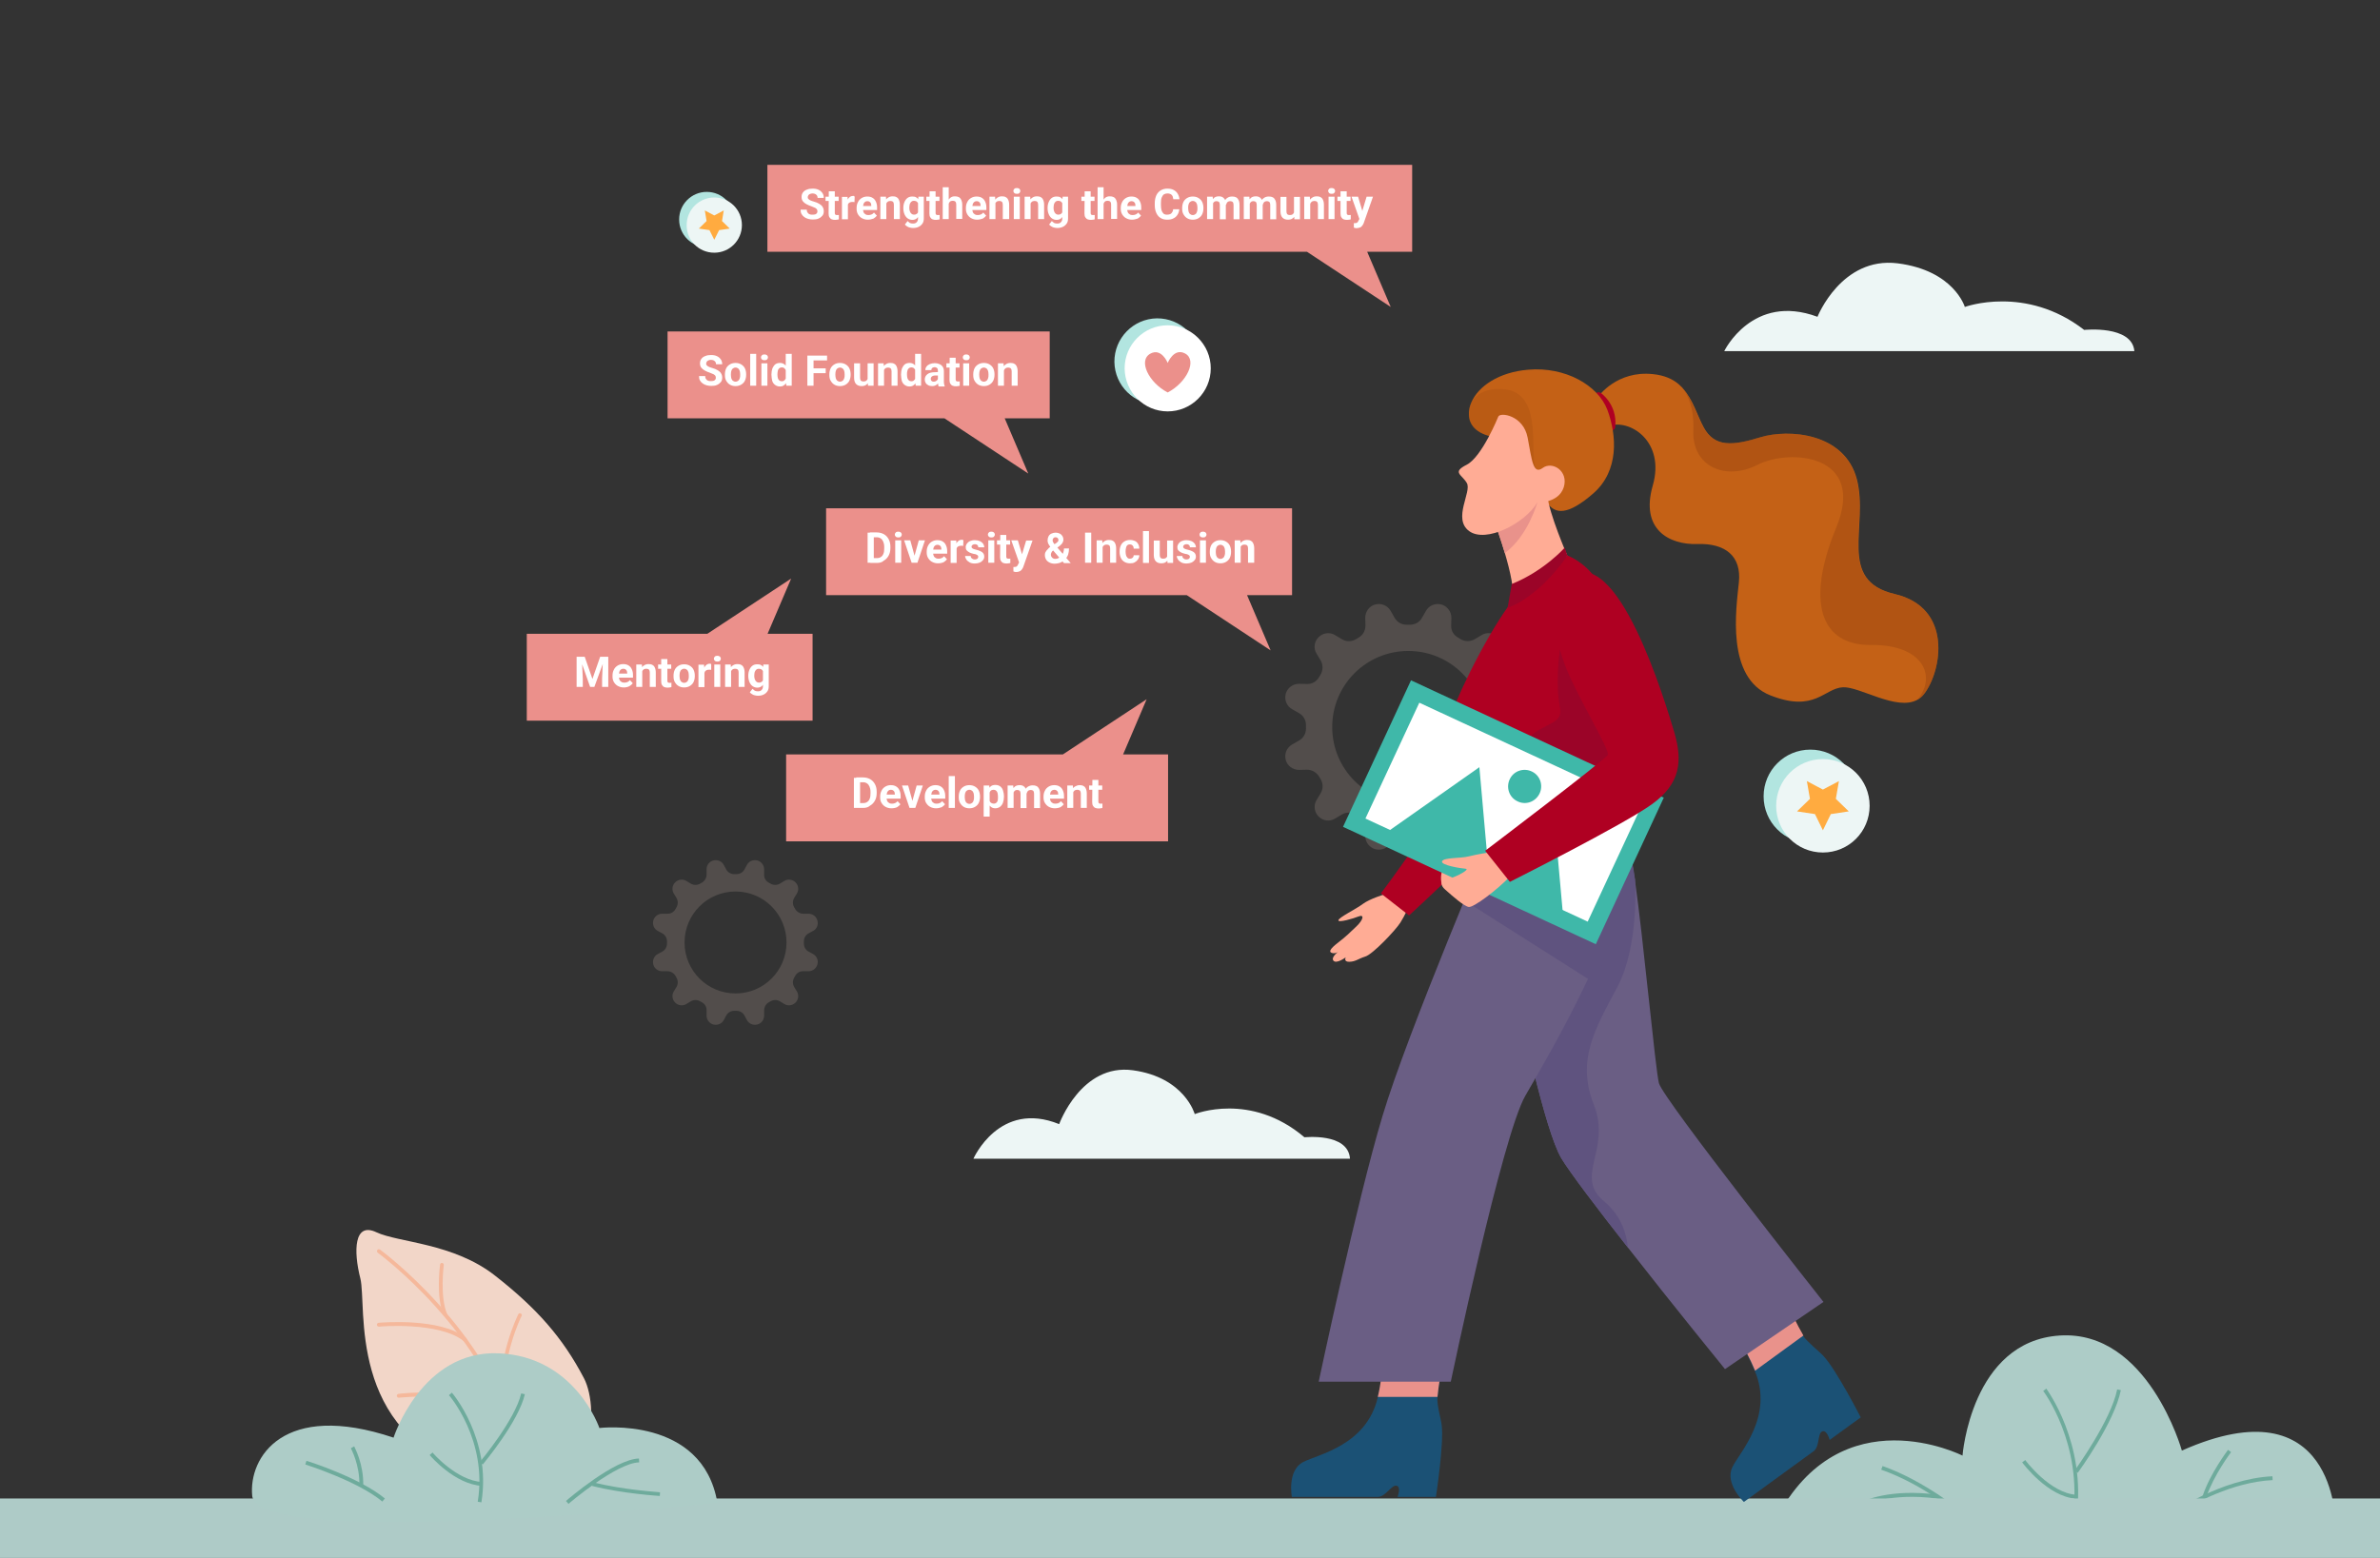 <?xml version="1.0" encoding="utf-8"?>
<!-- Generator: Adobe Illustrator 27.2.0, SVG Export Plug-In . SVG Version: 6.00 Build 0)  -->
<svg version="1.1" id="Layer_1" xmlns="http://www.w3.org/2000/svg" xmlns:xlink="http://www.w3.org/1999/xlink" x="0px" y="0px"
	 viewBox="0 0 1232.5 807" style="enable-background:new 0 0 1232.5 807;" xml:space="preserve">
<rect x="0" y="0" width="1232.5" height="807" fill="#333333" stroke="none"/>
<style type="text/css">
	.st0{opacity:0.4;}
	.st1{opacity:0.4;fill:#F4D7C9;enable-background:new    ;}
	.st2{fill:#ADCCC7;}
	.st3{fill:#6EAB9C;}
	.st4{fill:#AECBC7;}
	.st5{fill:#1B5175;}
	.st6{fill:#E9928B;}
	.st7{fill:#EB908B;}
	.st8{fill:#C46116;}
	.st9{fill:#AF0022;}
	.st10{opacity:0.52;enable-background:new    ;}
	.st11{opacity:0.52;fill:#A04A10;enable-background:new    ;}
	.st12{fill:#FFAC95;}
	.st13{fill:#6A5E84;}
	.st14{fill:#5F537F;}
	.st15{fill:#9B0428;}
	.st16{fill:#3FB8A9;}
	.st17{fill:#FFFFFF;}
	.st18{fill:#F2D6C8;}
	.st19{fill:#F5B89B;}
	.st20{fill:#B2E5E0;}
	.st21{fill:#EDF6F5;}
	.st22{fill:#FFAB40;}
</style>
<g class="st0">
	<path class="st1" d="M789.4,385.6l-3.5-2c-2.3-1.3-3.6-3.6-3.6-6.2c0-0.3,0-0.6,0-0.9s0-0.6,0-0.9c0-2.6,1.3-4.9,3.6-6.2l3.5-2
		c2.8-1.6,4.2-4.8,3.4-7.9v-0.1c-0.8-3.1-3.7-5.2-6.9-5.2l-4.1,0.1c-2.6,0-5-1.4-6.3-3.6c-0.3-0.4-0.5-0.9-0.8-1.3
		c-1.3-2.2-1.4-5,0-7.3l2.1-3.5c1.7-2.7,1.2-6.3-1-8.5l-0.1-0.1c-2.3-2.3-5.8-2.7-8.5-1l-3.5,2.1c-2.2,1.3-5,1.3-7.3,0
		c-0.4-0.3-0.9-0.5-1.3-0.8c-2.3-1.3-3.7-3.6-3.6-6.2l0.1-4.1c0-3.2-2.1-6-5.2-6.9h-0.1c-3.1-0.8-6.4,0.6-7.9,3.4l-2,3.5
		c-1.3,2.3-3.6,3.6-6.2,3.6c-0.3,0-0.6,0-0.9,0c-0.3,0-0.6,0-0.9,0c-2.6,0-4.9-1.3-6.2-3.6l-2-3.5c-1.6-2.8-4.8-4.2-7.9-3.4h-0.1
		c-3.1,0.8-5.2,3.7-5.2,6.9l0.1,4.1c0,2.6-1.4,5-3.6,6.2c-0.4,0.3-0.9,0.5-1.3,0.8c-2.2,1.3-5,1.4-7.3,0l-3.5-2.1
		c-2.7-1.7-6.3-1.2-8.5,1l-0.1,0.1c-2.3,2.3-2.7,5.8-1,8.5l2.1,3.5c1.3,2.2,1.3,5,0,7.3c-0.3,0.4-0.5,0.9-0.8,1.3
		c-1.3,2.3-3.6,3.7-6.3,3.6l-4.1-0.1c-3.2,0-6,2.1-6.9,5.2v0.1c-0.8,3.1,0.6,6.4,3.4,7.9l3.5,2c2.3,1.3,3.6,3.6,3.6,6.2
		c0,0.3,0,0.6,0,0.9s0,0.6,0,0.9c0,2.6-1.3,4.9-3.6,6.2l-3.5,2c-2.8,1.6-4.2,4.8-3.4,7.9v0.1c0.8,3.1,3.7,5.2,6.9,5.2l4.1-0.1
		c2.6,0,5,1.4,6.3,3.6c0.3,0.4,0.5,0.9,0.8,1.3c1.3,2.2,1.4,5,0,7.3l-2.1,3.5c-1.7,2.7-1.2,6.3,1,8.5l0.1,0.1c2.3,2.3,5.8,2.7,8.5,1
		l3.5-2.1c2.2-1.3,5-1.3,7.3,0c0.4,0.3,0.9,0.5,1.3,0.8c2.3,1.3,3.7,3.6,3.6,6.2L707,433c0,3.2,2.1,6,5.2,6.9h0.1
		c3.1,0.8,6.4-0.6,7.9-3.4l2-3.5c1.2-2.3,3.6-3.6,6.2-3.6c0.3,0,0.6,0,0.9,0c0.3,0,0.6,0,0.9,0c2.6,0,4.9,1.3,6.2,3.6l2,3.5
		c1.6,2.8,4.8,4.2,7.9,3.4h0.1c3.1-0.8,5.2-3.7,5.2-6.9l-0.1-4.1c0-2.6,1.4-5,3.6-6.2c0.4-0.3,0.9-0.5,1.3-0.8c2.2-1.3,5-1.4,7.3,0
		l3.5,2.1c2.7,1.7,6.3,1.2,8.5-1l0.1-0.1c2.3-2.3,2.7-5.8,1-8.5l-2.1-3.5c-1.3-2.2-1.3-5,0-7.3c0.3-0.4,0.5-0.9,0.8-1.3
		c1.3-2.3,3.6-3.7,6.3-3.6l4.1,0.1c3.2,0,6-2.1,6.9-5.2v-0.1C793.6,390.4,792.2,387.2,789.4,385.6z M729.3,416
		c-21.8,0-39.4-17.6-39.4-39.4s17.6-39.4,39.4-39.4c21.8,0,39.4,17.6,39.4,39.4C768.7,398.3,751.1,416,729.3,416z"/>
</g>
<g id="Layer_2_00000041999559371277330950000009057528216574199203_">
</g>
<g>
	<path class="st2" d="M1209.4,788.7c0,0,0.1-72.7-79.5-37.3c0,0-17.5-62.6-63.3-59.6c-45.8,3-50.3,62.2-50.3,62.2
		s-62.8-31.9-96.5,32.8L1209.4,788.7z"/>
	<path class="st3" d="M1075.3,786.1l-1.9-0.3c5.3-37.9-15.1-65-15.3-65.3l1.6-1.2C1059.8,719.6,1080.7,747.4,1075.3,786.1z"/>
	<path class="st3" d="M1076,762.9l-1.6-1.2c0.2-0.3,18.8-25.9,22-42l1.9,0.4C1095,736.7,1076.8,761.8,1076,762.9z"/>
	<path class="st3" d="M1075.1,776.3c-14.5-0.9-27.4-18.1-27.9-18.8l1.6-1.2c0.1,0.2,12.8,17.2,26.5,18L1075.1,776.3z"/>
	<path class="st3" d="M1121.7,785.9l2.7-1.9c0.2-0.2,25.5-18,52.4-19.3l0.1,2c-21.1,1-41.2,12.4-48.5,17l26.2-0.9l0.1,2
		L1121.7,785.9z"/>
	<path class="st3" d="M1142.5,775.6l-1.9-0.6c4.1-12.1,12.9-23.5,13.2-24l1.6,1.2C1155.3,752.3,1146.5,763.9,1142.5,775.6z"/>
	<path class="st3" d="M1015.8,785.5c-0.2-0.2-19.7-16.6-41.6-24.2l0.7-1.9c22.2,7.8,42,24.4,42.2,24.6L1015.8,785.5z"/>
	<path class="st3" d="M965,779.8l-0.9-1.8c0.6-0.3,14.3-7.2,39.7-3.7l-0.3,2C978.8,772.9,965.1,779.7,965,779.8z"/>
</g>
<path class="st4" d="M1246.3,776.2H-10.8v56.5h1257.3L1246.3,776.2L1246.3,776.2z"/>
<g>
	<path class="st5" d="M944.3,702.4c6.7,7.2,19.3,31.8,19.3,31.8l-16.1,11.7c0,0-1.4-5.5-3.9-4.4s-1.1,7.9-4.5,10.3
		c-3.3,2.4-36,26.2-36,26.2s-10.2-9.6-5.9-18.2c3.8-7.6,21.5-26.2,11.5-49.8c-1.3-3.1-2.8-6.3-4.6-9.6l23-21.4c0,0,2.8,6.4,6.6,12.9
		C936,695.3,941.9,699.8,944.3,702.4z"/>
	<path class="st6" d="M904.3,700.3l23-21.4c0,0,2.8,6.4,6.6,12.9l-25,18.2C907.6,706.9,906.1,703.7,904.3,700.3z"/>
</g>
<path class="st7" d="M345.7,171.7h197.9v45h-23.3l12.2,28.6l-43.4-28.6H345.7V171.7z"/>
<path class="st8" d="M996.4,359.5c-1,1.3-2.2,2.3-3.5,3c-10.7,5.9-29.8-6.9-38.5-6.5c-9.8,0.5-14.5,13.3-37.6,4.2
	c-23.1-9.1-17.7-45-16.3-58.6c1.4-13.5-7-20.3-21.5-19.8s-29.7-7.5-23.1-30.3c6.6-22.9-12-34.8-23-30.8c-11.1,4.1-5.1-15.4-5.1-15.4
	s9.5-13.5,28.2-11.5c5.9,0.6,10.1,2.5,13.3,5.2l0,0c0.7,0.6,1.4,1.3,2.1,2c0,0,0,0,0,0.1c5.4,5.9,7.5,14.1,10.9,20.3
	c5.6,10.3,14.9,9.6,29.4,5.1c14.5-4.4,43.6-2.4,49.9,21.8s-10.5,52.4,19.6,59.4C1011.3,314.7,1005.7,347.4,996.4,359.5z"/>
<path class="st9" d="M828.8,203.4c0,0,8.7,5.8,7.7,17.4c0,0,0,3.4-3.8,1.6c-3.8-1.7-7-14.4-6.6-17.1
	C826.5,202.7,827.9,203.1,828.8,203.4z"/>
<path class="st8" d="M825.2,255.5c-13.4,11.7-19.9,10.8-23.8,5.1c-1.5-2.1-5.5-7.4-10-13.2c-7.6-9.7-16.4-20.9-16.4-20.9
	s-14-0.9-14.3-11.7c-0.1-2.1,0.3-4.1,1.2-6.2c3.5-8.5,14.4-15.9,29.6-17.1c18.8-1.6,35.9,7.8,40.9,20.8
	C837.3,225.5,838.5,243.8,825.2,255.5z"/>
<g class="st10">
	<path class="st11" d="M791.3,247.4c-7.6-9.7-16.4-20.9-16.4-20.9s-14-0.9-14.3-11.7c-0.1-2.1,0.3-4.1,1.2-6.2
		c2.8-4.4,8-8.1,17.8-6.9c21,2.6,11.2,37.7,16.4,41.4C797.9,244.6,795.4,246.1,791.3,247.4z"/>
</g>
<path class="st12" d="M716.9,463.3c0,0-7.4,2.2-11.1,4.9c-3.7,2.8-12.5,7-12.7,8.5c-0.2,1.4,7.5-0.8,10.5-2s2.5,1.7-1.2,5.2
	s-5.2,5.1-9.5,8.4s-4.8,4.8-3.2,5.3c1.7,0.6,3.2-0.5,3.2-0.5s-3.9,2.9-2.3,4.6s6.3-1.8,6.3-1.8s-1.3,2.4,1.9,2.3
	c3.3-0.1,4.4-1.5,8.2-2.7c3.8-1.1,15.5-13.4,18.2-17.6c2.7-4.3,4.1-8,4.1-8L716.9,463.3z"/>
<path class="st9" d="M797,362.5c0,0,7.1,35.5-10.3,55.4c-17.4,19.9-57,56.3-57,56.3l-14.6-11.4c0,0,35.7-47.2,40.6-65.4
	c1.1-3.9,2-11.3,2-11.3L797,362.5z"/>
<path class="st12" d="M746.6,458.1c0,0-1.1-4.1,0.5-7.7s9.4,7.2,9.4,7.2l2.1,9L746.6,458.1z"/>
<path class="st13" d="M944.3,674.4l-51,34.8c0,0-26.7-32.8-50.3-63c-15.8-20.1-30.2-39.1-34.5-46.3c-8.5-14.6-20.7-72.2-25.1-93.8
	c-1-5.1-1.6-8.2-1.6-8.2l6.2-17.5l12.1-34.1l0.9-2.5c0,0,8.8-4.5,18.5-6.9c2.6-0.6,5.3-1.1,7.8-1.4c8-0.7,15.2,1.2,17.5,9.3
	c0.1,0.5,0.2,1,0.3,1.5c0.4,2.4,0.9,5.5,1.5,9.1c4.4,30.6,10.6,98.1,12.5,105.7C861.4,569.6,944.3,674.4,944.3,674.4z"/>
<path class="st14" d="M843,646.2c-15.8-20.1-30.2-39.1-34.5-46.3c-8.5-14.6-20.7-72.2-25.1-93.8c1.2-4.8,2.1-8,2.6-8.7
	c2.6-3.9,60.7-42,60.7-42s2.4,34.1-9.1,55.8s-21.4,37.7-12.2,61.1c9.2,23.4-10.5,36.9,5.3,50C839.8,629.9,842.4,639.5,843,646.2z"/>
<g>
	<path class="st5" d="M746.6,738.3c1.2,9.7-3,37.1-3,37.1h-19.9c0,0,2.1-5.3-0.5-5.8c-2.6-0.6-5.6,5.8-9.7,5.8c-4.1,0-44.5,0-44.5,0
		s-2.6-13.7,5.9-18.1c7.5-3.9,32.8-8.5,38.6-33.5c0.8-3.2,1.4-6.7,1.9-10.5l31.2-3.8c0,0-1.5,6.8-2.2,14.3
		C744,727.7,746.2,734.8,746.6,738.3z"/>
	<path class="st6" d="M715.4,713.1l31.2-3.8c0,0-1.5,6.8-2.2,14.3h-30.9C714.3,720.3,714.9,716.8,715.4,713.1z"/>
</g>
<path class="st13" d="M773.7,429.5c0,0-44.8,105.1-57.8,148.7c-13.1,43.5-33,137.5-33,137.5h68.4c0,0,26.7-127.5,38.6-148.1
	c11.8-20.5,56-95.2,49.1-121.9C832.2,418.9,773.7,429.5,773.7,429.5z"/>
<path class="st14" d="M846.7,455.4l-20.8,53.9l-67.3-42.7l41.5-20.2l19.4-9.5l5.4-2.7l2.4,1.3l17.5,9.3c0.1,0.5,0.2,1,0.3,1.5
	C845.7,448.7,846.2,451.8,846.7,455.4z"/>
<path class="st9" d="M811.6,287.7c0,0-16.2,6.8-29.9,25.5s-29.9,53.4-31.1,60c-1.2,6.6,10.7,59,10.6,72.5c0,13.5,63.7,8.5,81.7-0.2
	c0,0-7.1-49.6-7.1-56.4s0.6-52.9-3.1-74C829.1,293.9,811.6,287.7,811.6,287.7z"/>
<path class="st15" d="M807.8,336.5c0,0-2.6,17,0,29.8s-17.4,5-24.4,31.1c-6.9,26.1,52.4,13.4,52.4,13.4s16.3-25.1,16.5-29.4
	C852.4,377.2,807.8,336.5,807.8,336.5z"/>
<path class="st12" d="M811.6,287.7c0,0-31.3,32.1-28.5,23.7c1.5-4.7-1.1-15.8-3.8-24.9c-2.2-7.4-4.4-13.4-4.4-13.4s6-6.1,12.3-11.3
	c6.7-5.5,13.6-10,14.1-5.2C802.2,266.1,811.6,287.7,811.6,287.7z"/>
<path class="st16" d="M730.7,352.4l-35.2,75.9l130.9,60.8l35.2-75.9L730.7,352.4z"/>
<path class="st17" d="M735,364l-27.9,60l115.1,53.4l27.9-60L735,364z"/>
<path class="st16" d="M718.9,430.6l47.2-33.2l5.1,57.5L718.9,430.6z"/>
<path class="st16" d="M768.8,453.9l36.5-25.7l4,44.5L768.8,453.9z"/>
<path class="st16" d="M797.2,411.2c2.1-4.2,0.5-9.4-3.8-11.5c-4.2-2.1-9.4-0.5-11.5,3.8c-2.1,4.2-0.5,9.4,3.8,11.5
	C789.9,417.2,795,415.5,797.2,411.2z"/>
<path class="st12" d="M771,441.6c0,0-6.1,0.9-10.4,2c-4.3,1.1-12.8,0.5-13.8,2.5s9.5,3.7,12.1,3.9c2.6,0.2-4,3.8-7.7,4.9
	c-3.7,1-6.6,2.5-2.8,5.9s9.7,8.6,12.2,9s14.5-8.7,21.1-15.5S771,441.6,771,441.6z"/>
<path class="st9" d="M812.3,299.2c-11.7,9-7.2,32-1.2,47c5.9,14.9,22.7,42.3,21.5,44.8s-63.5,49.7-63.5,49.7l12.8,16.1
	c0,0,59.1-29.7,73.7-40.3c14.6-10.6,15.8-22.1,11.5-37C862.6,364.5,837.5,279.9,812.3,299.2z"/>
<g>
	<path class="st11" d="M996.4,359.5c-1,1.3-2.2,2.3-3.5,3c10.4-12.3,2.8-28.7-23.9-28.4c-26.6,0.3-33.8-22.7-18.1-60.8
		s-24-41.1-40.8-32.5c-16.8,8.5-33.9,0.7-33.2-17.8c0.5-12.4-3.2-18.9-5.7-21.9c5.4,5.9,7.5,14.1,10.9,20.3
		c5.6,10.3,14.9,9.6,29.4,5.1c14.5-4.4,43.6-2.4,49.9,21.8s-10.5,52.4,19.6,59.4C1011.3,314.7,1005.7,347.4,996.4,359.5z"/>
</g>
<path class="st6" d="M796.1,260.3c0,0-4.7,17.2-16.8,26.2c-2.2-7.4-4.4-13.5-4.4-13.5s6-6.1,12.3-11.3L796.1,260.3z"/>
<path class="st12" d="M775.9,215.8c0,0-8.4,20.8-16.3,24.9c-7.9,4-2.6,5,0,9.5c2.7,4.5-7.5,18.5,1.2,24.9s28.9-4,35.3-14.8
	c0,0,11,0.5,13.7-7.9c2.6-8.4-5.9-13.7-10.9-10s-5.6-4-7.8-15.7C788.9,215.1,776.9,213.4,775.9,215.8z"/>
<g>
	<path class="st18" d="M302.4,713.9c-11-21-24.3-36.1-46-53.1c-21.6-17-50-17.1-61.5-22.5c-11.6-5.5-11.9,9.7-8.3,23.9
		c3.6,14.2-7.3,79.9,58.4,100.7C310.8,783.8,310.6,729.4,302.4,713.9z"/>
	<path class="st19" d="M260.9,728.1c-0.5,0-0.9-0.4-1-0.9c-3.2-23.2,8.4-46.2,8.5-46.4c0.2-0.5,0.8-0.7,1.3-0.4
		c0.5,0.2,0.7,0.8,0.4,1.3c-0.1,0.2-11.3,22.6-8.3,45.2c0.1,0.5-0.3,1-0.8,1.1C261,728.1,261,728.1,260.9,728.1z"/>
	<path class="st19" d="M261.1,730.7c-0.2,0-0.3,0-0.5-0.1c-19.6-10.3-53.6-6.6-54-6.6c-0.5,0.1-1-0.3-1.1-0.9
		c-0.1-0.5,0.3-1,0.9-1.1c1.4-0.2,35-3.8,55.1,6.8c0.5,0.2,0.7,0.9,0.4,1.3C261.8,730.5,261.4,730.7,261.1,730.7z"/>
	<path class="st19" d="M267.2,749.6c-0.4,0-0.9-0.3-1-0.8c-14.1-58.3-70-99.5-70.6-99.9c-0.4-0.3-0.5-0.9-0.2-1.4s0.9-0.5,1.4-0.2
		c0.6,0.4,57.1,42,71.4,101c0.1,0.5-0.2,1.1-0.7,1.2C267.4,749.5,267.3,749.6,267.2,749.6z"/>
	<path class="st19" d="M240.8,694.9c-0.2,0-0.4-0.1-0.6-0.2c-12.8-10.2-43.6-7.6-43.9-7.5c-0.6,0.1-1-0.4-1.1-0.9s0.3-1,0.9-1.1
		c1.3-0.1,32-2.8,45.3,7.9c0.4,0.3,0.5,1,0.2,1.4C241.4,694.8,241.1,694.9,240.8,694.9z"/>
	<path class="st19" d="M230.6,681.9c-0.4,0-0.7-0.2-0.9-0.6c-4-9.5-1.9-25.6-1.8-26.3c0.1-0.5,0.6-0.9,1.1-0.8
		c0.5,0.1,0.9,0.6,0.8,1.1c0,0.2-2.1,16.2,1.7,25.3c0.2,0.5,0,1.1-0.5,1.3C230.8,681.9,230.7,681.9,230.6,681.9z"/>
	<path class="st2" d="M130.6,774.8c-1.9-19.7,16-49.3,73.2-30.1c0,0,14.5-45.2,54.2-43.7c39.8,1.5,52.4,38.7,52.4,38.7
		s53.4-6.5,61.1,38.7C371.5,778.5,133.3,803.2,130.6,774.8z"/>
	<path class="st3" d="M249.3,778.2l-1.9-0.3c5.2-32-14.7-55-14.9-55.2l1.5-1.3C234.2,721.6,254.6,745.3,249.3,778.2z"/>
	<path class="st3" d="M250,758.6l-1.5-1.3c0.2-0.2,18.3-21.9,21.4-35.5l1.9,0.4C268.6,736.3,250.7,757.7,250,758.6z"/>
	<path class="st3" d="M249.7,769.7c-14.2-0.8-26.7-15.4-27.2-16l1.5-1.3c0.1,0.2,12.5,14.6,25.8,15.3L249.7,769.7z"/>
	<path class="st3" d="M294.4,779l-1.3-1.5c1-0.9,25.2-21.7,37.8-22l0.1,2C319.1,757.8,294.6,778.8,294.4,779z"/>
	<path class="st3" d="M341.7,774.9c-0.2,0-19.5-1.2-35.1-5.2l0.5-1.9c15.4,4,34.5,5.1,34.7,5.2L341.7,774.9z"/>
	<path class="st3" d="M198,777.8c-12.7-10.6-39.6-19.1-39.9-19.2l0.6-1.9c1.1,0.3,27.5,8.7,40.6,19.5L198,777.8z"/>
	<path class="st3" d="M188.1,769.6l-2-0.1c0.3-10.8-4.4-19.2-4.4-19.3l1.7-1C183.6,749.7,188.4,758.3,188.1,769.6z"/>
</g>
<path class="st15" d="M810.3,283.7c0,0-10.7,12.1-27.4,18.8l-2.2,12.4c0,0,15.6-4.8,31-27.1L810.3,283.7z"/>
<g>
	<g>
		<path class="st17" d="M370.7,195.7c0-0.4-0.1-0.7-0.2-1c-0.2-0.3-0.5-0.5-0.9-0.8c-0.4-0.2-1.1-0.5-1.9-0.8
			c-1-0.3-1.8-0.7-2.6-1.1c-0.8-0.4-1.4-0.9-1.9-1.5s-0.7-1.4-0.7-2.3c0-0.9,0.2-1.6,0.7-2.3s1.2-1.2,2.1-1.5c0.9-0.4,1.9-0.5,3-0.5
			c1.2,0,2.2,0.2,3,0.6c0.9,0.4,1.5,1,2,1.7s0.7,1.6,0.7,2.5h-3.2c0-0.5-0.1-0.9-0.3-1.2c-0.2-0.3-0.5-0.6-0.9-0.8s-0.9-0.3-1.4-0.3
			c-0.6,0-1,0.1-1.4,0.3s-0.7,0.4-0.8,0.7c-0.2,0.3-0.3,0.6-0.3,1s0.1,0.7,0.4,0.9c0.2,0.3,0.6,0.5,1,0.7s1,0.4,1.7,0.6
			c1.1,0.3,2.1,0.7,2.9,1.2c0.8,0.5,1.4,1,1.7,1.6c0.4,0.6,0.6,1.4,0.6,2.2c0,0.9-0.2,1.7-0.7,2.3s-1.1,1.1-2,1.5s-1.8,0.5-3,0.5
			c-0.8,0-1.5-0.1-2.3-0.3c-0.8-0.2-1.4-0.5-2-0.9s-1.1-0.9-1.5-1.6s-0.5-1.4-0.5-2.3h3.2c0,0.5,0.1,0.9,0.2,1.2
			c0.2,0.3,0.4,0.6,0.6,0.8c0.3,0.2,0.6,0.4,1,0.5s0.8,0.1,1.3,0.1c0.6,0,1-0.1,1.4-0.2c0.4-0.2,0.6-0.4,0.8-0.7
			C370.6,196.4,370.7,196.1,370.7,195.7z"/>
		<path class="st17" d="M375.4,194.1v-0.2c0-1.1,0.2-2.1,0.6-3c0.4-0.9,1.1-1.6,1.9-2.1s1.8-0.8,3-0.8c1.2,0,2.2,0.3,3,0.8
			c0.8,0.5,1.5,1.2,1.9,2.1s0.6,1.9,0.6,3v0.2c0,1.1-0.2,2.1-0.6,3c-0.4,0.9-1.1,1.6-1.9,2.1s-1.8,0.8-3,0.8c-1.2,0-2.2-0.3-3-0.8
			c-0.8-0.5-1.4-1.2-1.9-2.1S375.4,195.2,375.4,194.1z M378.5,193.9v0.2c0,0.6,0.1,1.2,0.2,1.8c0.2,0.5,0.4,1,0.8,1.3
			c0.4,0.3,0.8,0.5,1.4,0.5s1-0.2,1.4-0.5s0.6-0.7,0.8-1.3c0.2-0.5,0.2-1.1,0.2-1.8v-0.2c0-0.6-0.1-1.2-0.2-1.7
			c-0.2-0.5-0.4-1-0.8-1.3s-0.8-0.5-1.4-0.5c-0.6,0-1,0.2-1.4,0.5s-0.6,0.7-0.8,1.3C378.6,192.7,378.5,193.2,378.5,193.9z"/>
		<path class="st17" d="M391.6,183.3v16.5h-3.1v-16.5H391.6z"/>
		<path class="st17" d="M394.1,185.1c0-0.5,0.2-0.8,0.5-1.1s0.7-0.4,1.3-0.4c0.5,0,0.9,0.1,1.3,0.4c0.3,0.3,0.5,0.7,0.5,1.1
			s-0.2,0.8-0.5,1.1s-0.7,0.4-1.3,0.4c-0.5,0-1-0.1-1.3-0.4C394.3,186,394.1,185.6,394.1,185.1z M397.4,188.2v11.6h-3.1v-11.6H397.4
			z"/>
		<path class="st17" d="M399.5,194.1v-0.2c0-1.2,0.2-2.2,0.5-3.1c0.4-0.9,0.9-1.6,1.5-2.1c0.7-0.5,1.5-0.7,2.5-0.7
			c0.9,0,1.7,0.3,2.3,0.8s1.1,1.2,1.4,2.1c0.4,0.9,0.6,1.9,0.7,3v0.5c-0.1,1.1-0.4,2-0.7,2.9c-0.4,0.9-0.8,1.5-1.5,2.1
			s-1.4,0.8-2.3,0.8c-1,0-1.8-0.3-2.5-0.8s-1.2-1.2-1.5-2.1C399.7,196.3,399.5,195.2,399.5,194.1z M402.6,193.9v0.2
			c0,0.6,0.1,1.2,0.2,1.7s0.4,0.9,0.7,1.2s0.8,0.5,1.3,0.5s1-0.1,1.3-0.4c0.3-0.2,0.6-0.6,0.8-1s0.3-0.9,0.3-1.5v-1.4
			c0-0.5-0.1-0.9-0.2-1.2c-0.1-0.4-0.3-0.7-0.5-0.9c-0.2-0.3-0.4-0.5-0.7-0.6s-0.6-0.2-1-0.2c-0.5,0-1,0.2-1.3,0.5s-0.6,0.7-0.7,1.3
			C402.7,192.6,402.6,193.2,402.6,193.9z M406.9,197.3v-14h3.1v16.5h-2.8L406.9,197.3z"/>
		<path class="st17" d="M421.3,184.2v15.6h-3.2v-15.6H421.3z M428.3,184.2v2.5h-7.9v-2.5H428.3z M427.6,190.8v2.5h-7.1v-2.5H427.6z"
			/>
		<path class="st17" d="M429.5,194.1v-0.2c0-1.1,0.2-2.1,0.6-3s1.1-1.6,1.9-2.1s1.8-0.8,3-0.8s2.2,0.3,3,0.8s1.5,1.2,1.9,2.1
			s0.6,1.9,0.6,3v0.2c0,1.1-0.2,2.1-0.6,3s-1.1,1.6-1.9,2.1s-1.8,0.8-3,0.8s-2.2-0.3-3-0.8s-1.4-1.2-1.9-2.1
			S429.5,195.2,429.5,194.1z M432.6,193.9v0.2c0,0.6,0.1,1.2,0.2,1.8c0.2,0.5,0.4,1,0.8,1.3s0.8,0.5,1.4,0.5s1-0.2,1.4-0.5
			s0.6-0.7,0.8-1.3c0.2-0.5,0.2-1.1,0.2-1.8v-0.2c0-0.6-0.1-1.2-0.2-1.7c-0.2-0.5-0.4-1-0.8-1.3s-0.8-0.5-1.4-0.5s-1,0.2-1.4,0.5
			s-0.6,0.7-0.8,1.3C432.7,192.7,432.6,193.2,432.6,193.9z"/>
		<path class="st17" d="M449.6,194.6h0.9c0,1-0.2,2-0.5,2.8s-0.8,1.5-1.4,1.9c-0.6,0.5-1.5,0.7-2.4,0.7c-1.1,0-2.1-0.3-2.8-1
			s-1.1-1.8-1.1-3.3v-7.5h3.1v7.5c0,0.5,0.1,0.8,0.2,1.1s0.3,0.5,0.6,0.6s0.5,0.2,0.9,0.2c0.6,0,1.1-0.1,1.5-0.4
			c0.4-0.3,0.6-0.6,0.8-1.1C449.6,195.7,449.6,195.2,449.6,194.6z M449.3,197v-8.8h3.1v11.6h-2.9L449.3,197z"/>
		<path class="st17" d="M457.8,190.7v9.1h-3.1v-11.6h2.9L457.8,190.7z M457.3,193.6h-0.8c0-1.1,0.2-2.1,0.6-3
			c0.4-0.8,0.9-1.5,1.6-1.9c0.7-0.5,1.5-0.7,2.4-0.7c0.7,0,1.4,0.1,1.9,0.4c0.6,0.3,1,0.7,1.3,1.4c0.3,0.6,0.5,1.5,0.5,2.6v7.4h-3.1
			v-7.4c0-0.5-0.1-0.9-0.2-1.2s-0.4-0.5-0.6-0.6c-0.3-0.1-0.6-0.2-1-0.2s-0.8,0.1-1.1,0.2c-0.3,0.2-0.6,0.4-0.8,0.7s-0.3,0.6-0.4,1
			C457.4,192.7,457.3,193.1,457.3,193.6z"/>
		<path class="st17" d="M466.6,194.1v-0.2c0-1.2,0.2-2.2,0.5-3.1c0.4-0.9,0.9-1.6,1.5-2.1c0.7-0.5,1.5-0.7,2.5-0.7
			c0.9,0,1.7,0.3,2.3,0.8s1.1,1.2,1.4,2.1c0.4,0.9,0.6,1.9,0.7,3v0.5c-0.1,1.1-0.4,2-0.7,2.9c-0.4,0.9-0.8,1.5-1.5,2.1
			s-1.4,0.8-2.3,0.8c-1,0-1.8-0.3-2.5-0.8s-1.2-1.2-1.5-2.1C466.8,196.3,466.6,195.2,466.6,194.1z M469.7,193.9v0.2
			c0,0.6,0.1,1.2,0.2,1.7s0.4,0.9,0.7,1.2s0.8,0.5,1.3,0.5s1-0.1,1.3-0.4c0.3-0.2,0.6-0.6,0.8-1s0.3-0.9,0.3-1.5v-1.4
			c0-0.5-0.1-0.9-0.2-1.2c-0.1-0.4-0.3-0.7-0.5-0.9c-0.2-0.3-0.4-0.5-0.7-0.6s-0.6-0.2-1-0.2c-0.5,0-1,0.2-1.3,0.5s-0.6,0.7-0.7,1.3
			C469.7,192.6,469.7,193.2,469.7,193.9z M473.9,197.3v-14h3.1v16.5h-2.8L473.9,197.3z"/>
		<path class="st17" d="M486.1,192.7v1.8h-1.7c-0.8,0-1.4,0.2-1.8,0.5s-0.6,0.8-0.6,1.3c0,0.4,0.1,0.7,0.4,1s0.6,0.4,1.1,0.4
			s0.9-0.1,1.2-0.3s0.6-0.4,0.8-0.7s0.3-0.5,0.3-0.8l0.8,1.3c-0.1,0.3-0.3,0.6-0.5,0.9c-0.2,0.3-0.4,0.6-0.7,0.9
			c-0.3,0.3-0.7,0.5-1.1,0.7s-0.9,0.3-1.5,0.3c-0.7,0-1.4-0.1-2-0.4c-0.6-0.3-1.1-0.7-1.4-1.2s-0.5-1.1-0.5-1.8
			c0-1.2,0.5-2.1,1.4-2.8s2.2-1,4-1L486.1,192.7L486.1,192.7z M485.7,197.2V192c0-0.6-0.1-1-0.4-1.3s-0.7-0.5-1.3-0.5
			c-0.3,0-0.6,0.1-0.9,0.2c-0.3,0.1-0.4,0.3-0.6,0.5c-0.1,0.2-0.2,0.5-0.2,0.8h-3.1c0-0.7,0.2-1.3,0.6-1.8c0.4-0.6,1-1,1.7-1.3
			s1.6-0.5,2.6-0.5c0.9,0,1.7,0.2,2.4,0.5s1.3,0.8,1.7,1.4c0.4,0.6,0.6,1.4,0.6,2.3v5c0,0.6,0,1.2,0.1,1.6c0.1,0.4,0.2,0.8,0.3,1.1
			v0.2h-3.1c-0.2-0.3-0.3-0.7-0.3-1.2C485.8,198.1,485.7,197.7,485.7,197.2z"/>
		<path class="st17" d="M496.9,188.2v2.2h-6.8v-2.2H496.9z M491.8,185.3h3.1v11c0,0.3,0,0.6,0.1,0.8s0.2,0.3,0.4,0.4
			c0.2,0.1,0.4,0.1,0.7,0.1c0.2,0,0.4,0,0.5,0c0.2,0,0.3,0,0.4-0.1v2.3c-0.3,0.1-0.6,0.2-0.9,0.2s-0.6,0.1-1,0.1
			c-0.7,0-1.3-0.1-1.8-0.3s-0.9-0.6-1.2-1.1s-0.4-1.2-0.4-2L491.8,185.3L491.8,185.3z"/>
		<path class="st17" d="M498.6,185.1c0-0.5,0.2-0.8,0.5-1.1s0.7-0.4,1.3-0.4c0.5,0,0.9,0.1,1.3,0.4c0.3,0.3,0.5,0.7,0.5,1.1
			s-0.2,0.8-0.5,1.1s-0.7,0.4-1.3,0.4c-0.5,0-1-0.1-1.3-0.4C498.8,186,498.6,185.6,498.6,185.1z M501.9,188.2v11.6h-3.1v-11.6H501.9
			z"/>
		<path class="st17" d="M504,194.1v-0.2c0-1.1,0.2-2.1,0.6-3s1.1-1.6,1.9-2.1s1.8-0.8,3-0.8s2.2,0.3,3,0.8c0.8,0.5,1.5,1.2,1.9,2.1
			c0.4,0.9,0.6,1.9,0.6,3v0.2c0,1.1-0.2,2.1-0.6,3c-0.4,0.9-1.1,1.6-1.9,2.1c-0.8,0.5-1.8,0.8-3,0.8s-2.2-0.3-3-0.8
			s-1.4-1.2-1.9-2.1S504,195.2,504,194.1z M507.1,193.9v0.2c0,0.6,0.1,1.2,0.2,1.8c0.2,0.5,0.4,1,0.8,1.3s0.8,0.5,1.4,0.5
			s1-0.2,1.4-0.5s0.6-0.7,0.8-1.3c0.2-0.5,0.2-1.1,0.2-1.8v-0.2c0-0.6-0.1-1.2-0.2-1.7c-0.2-0.5-0.4-1-0.8-1.3s-0.8-0.5-1.4-0.5
			s-1,0.2-1.4,0.5s-0.6,0.7-0.8,1.3C507.2,192.7,507.1,193.2,507.1,193.9z"/>
		<path class="st17" d="M519.9,190.7v9.1h-3.1v-11.6h2.9L519.9,190.7z M519.5,193.6h-0.8c0-1.1,0.2-2.1,0.6-3
			c0.4-0.8,0.9-1.5,1.6-1.9c0.7-0.5,1.5-0.7,2.4-0.7c0.7,0,1.4,0.1,1.9,0.4c0.6,0.3,1,0.7,1.3,1.4c0.3,0.6,0.5,1.5,0.5,2.6v7.4h-3.1
			v-7.4c0-0.5-0.1-0.9-0.2-1.2c-0.1-0.3-0.4-0.5-0.6-0.6c-0.3-0.1-0.6-0.2-1-0.2c-0.4,0-0.8,0.1-1.1,0.2c-0.3,0.2-0.6,0.4-0.8,0.7
			c-0.2,0.3-0.3,0.6-0.4,1C519.5,192.7,519.5,193.1,519.5,193.6z"/>
	</g>
</g>
<path class="st7" d="M407.1,390.8h143.3l43.4-28.6l-12.2,28.6h23.3v45H407.1V390.8z"/>
<path class="st7" d="M397.4,85.4h333.9v45H708l12.2,28.6l-43.4-28.6H397.4V85.4z"/>
<path class="st7" d="M272.9,328.3h93.4l43.4-28.6l-12.2,28.6h23.3v45h-148v-45H272.9z"/>
<g>
	<g>
		<path class="st17" d="M445.4,402.9v15.6h-3.2v-15.6H445.4z M447,418.5h-3.4V416h3.4c0.8,0,1.6-0.2,2.1-0.6c0.6-0.4,1-0.9,1.3-1.7
			c0.3-0.7,0.4-1.6,0.4-2.7v-0.8c0-1.1-0.2-2-0.5-2.7s-0.7-1.3-1.3-1.7c-0.6-0.4-1.3-0.6-2.1-0.6h-3.5v-2.5h3.5
			c1.4,0,2.6,0.3,3.7,0.9s1.9,1.5,2.5,2.6s0.9,2.4,0.9,3.9v0.7c0,1.5-0.3,2.8-0.9,3.9s-1.4,2-2.5,2.6
			C449.6,418.2,448.4,418.5,447,418.5z"/>
		<path class="st17" d="M461.6,418.7c-1.2,0-2.2-0.3-3.1-0.8s-1.5-1.2-2-2s-0.7-1.8-0.7-2.8v-0.4c0-1.2,0.2-2.2,0.7-3.1
			c0.4-0.9,1.1-1.6,1.9-2.1s1.8-0.8,2.9-0.8s2,0.2,2.8,0.7s1.3,1.1,1.7,2s0.6,1.8,0.6,3v1.3h-9.2v-2.1h6.2v-0.2
			c0-0.4-0.1-0.8-0.2-1.2c-0.2-0.3-0.4-0.6-0.7-0.8c-0.3-0.2-0.7-0.3-1.2-0.3s-1,0.2-1.3,0.5s-0.6,0.7-0.7,1.3
			c-0.2,0.5-0.2,1.2-0.2,1.8v0.4c0,0.6,0.1,1.2,0.3,1.7s0.6,0.9,1,1.1c0.4,0.3,0.9,0.4,1.5,0.4s1.1-0.1,1.6-0.3
			c0.5-0.2,0.9-0.5,1.3-1l1.5,1.6c-0.4,0.5-0.9,1-1.7,1.5C463.7,418.5,462.8,418.7,461.6,418.7z"/>
		<path class="st17" d="M470.3,406.9l2.6,9.4l0.1,2.2h-2l-3.9-11.6H470.3z M472.1,416.3l2.6-9.4h3.2l-3.9,11.6h-2L472.1,416.3z"/>
		<path class="st17" d="M484.7,418.7c-1.2,0-2.2-0.3-3.1-0.8s-1.5-1.2-2-2s-0.7-1.8-0.7-2.8v-0.4c0-1.2,0.2-2.2,0.7-3.1
			c0.4-0.9,1.1-1.6,1.9-2.1s1.8-0.8,2.9-0.8s2,0.2,2.8,0.7s1.3,1.1,1.7,2s0.6,1.8,0.6,3v1.3h-9.2v-2.1h6.2v-0.2
			c0-0.4-0.1-0.8-0.2-1.2c-0.2-0.3-0.4-0.6-0.7-0.8c-0.3-0.2-0.7-0.3-1.2-0.3s-1,0.2-1.3,0.5s-0.6,0.7-0.7,1.3
			c-0.2,0.5-0.2,1.2-0.2,1.8v0.4c0,0.6,0.1,1.2,0.3,1.7s0.6,0.9,1,1.1c0.4,0.3,0.9,0.4,1.5,0.4s1.1-0.1,1.6-0.3
			c0.5-0.2,0.9-0.5,1.3-1l1.5,1.6c-0.4,0.5-0.9,1-1.7,1.5C486.7,418.5,485.8,418.7,484.7,418.7z"/>
		<path class="st17" d="M494.5,402v16.5h-3.2V402H494.5z"/>
		<path class="st17" d="M496.5,412.8v-0.2c0-1.1,0.2-2.1,0.6-3s1.1-1.6,1.9-2.1s1.8-0.8,3-0.8s2.2,0.3,3,0.8s1.5,1.2,1.9,2.1
			s0.6,1.9,0.6,3v0.2c0,1.1-0.2,2.1-0.6,3s-1.1,1.6-1.9,2.1s-1.8,0.8-3,0.8s-2.2-0.3-3-0.8s-1.4-1.2-1.9-2.1S496.5,414,496.5,412.8z
			 M499.6,412.6v0.2c0,0.6,0.1,1.2,0.2,1.8c0.2,0.5,0.4,1,0.8,1.3s0.8,0.5,1.4,0.5s1-0.2,1.4-0.5s0.6-0.7,0.8-1.3
			c0.2-0.5,0.2-1.1,0.2-1.8v-0.2c0-0.6-0.1-1.2-0.2-1.7c-0.2-0.5-0.4-1-0.8-1.3s-0.8-0.5-1.4-0.5s-1,0.2-1.4,0.5s-0.6,0.7-0.8,1.3
			C499.7,411.4,499.6,412,499.6,412.6z"/>
		<path class="st17" d="M512.5,409.1V423h-3.1v-16.1h2.9L512.5,409.1z M519.9,412.6v0.2c0,1.1-0.2,2.1-0.5,3s-0.9,1.6-1.5,2.1
			c-0.7,0.5-1.5,0.8-2.5,0.8s-1.7-0.3-2.3-0.8s-1.1-1.2-1.4-2c-0.3-0.9-0.6-1.8-0.7-2.9v-0.6c0.1-1.1,0.4-2.1,0.7-3s0.8-1.6,1.4-2.1
			c0.6-0.5,1.4-0.7,2.3-0.7c1,0,1.8,0.2,2.5,0.7s1.2,1.2,1.5,2.1C519.7,410.4,519.9,411.4,519.9,412.6z M516.8,412.8v-0.2
			c0-0.7-0.1-1.2-0.2-1.8c-0.1-0.5-0.4-0.9-0.7-1.2c-0.3-0.3-0.8-0.5-1.3-0.5c-0.4,0-0.8,0.1-1.1,0.2c-0.3,0.1-0.5,0.3-0.7,0.6
			c-0.2,0.3-0.3,0.6-0.4,0.9c-0.1,0.4-0.2,0.8-0.2,1.2v1.5c0,0.5,0.1,1,0.3,1.4c0.2,0.4,0.4,0.8,0.8,1c0.4,0.2,0.8,0.4,1.4,0.4
			c0.5,0,1-0.2,1.3-0.5s0.6-0.7,0.7-1.3C516.8,413.9,516.8,413.5,516.8,412.8z"/>
		<path class="st17" d="M524.9,409.3v9.2h-3.1v-11.6h2.9L524.9,409.3z M524.5,412.3h-0.9c0-1.1,0.2-2,0.5-2.9c0.3-0.8,0.9-1.5,1.5-2
			c0.7-0.5,1.5-0.7,2.5-0.7s1.9,0.3,2.5,1c0.7,0.6,1,1.7,1,3.1v7.8h-3.1v-7.4c0-0.5-0.1-0.9-0.2-1.2c-0.1-0.3-0.3-0.5-0.6-0.6
			c-0.3-0.1-0.6-0.2-0.9-0.2c-0.4,0-0.8,0.1-1,0.2c-0.3,0.2-0.5,0.4-0.7,0.7s-0.3,0.6-0.4,1C524.5,411.4,524.5,411.9,524.5,412.3z
			 M531.4,412l-1.1,0.1c0-1,0.2-1.9,0.5-2.7c0.3-0.8,0.8-1.5,1.5-1.9s1.5-0.7,2.5-0.7c0.8,0,1.4,0.1,2,0.4c0.6,0.3,1,0.8,1.3,1.4
			s0.5,1.5,0.5,2.6v7.4h-3.1v-7.4c0-0.5-0.1-0.9-0.2-1.2c-0.1-0.3-0.3-0.5-0.6-0.6c-0.3-0.1-0.6-0.2-0.9-0.2c-0.4,0-0.7,0.1-1,0.2
			s-0.5,0.3-0.7,0.6c-0.2,0.3-0.3,0.6-0.4,0.9C531.4,411.2,531.4,411.6,531.4,412z"/>
		<path class="st17" d="M546.2,418.7c-1.2,0-2.2-0.3-3.1-0.8c-0.9-0.5-1.5-1.2-2-2s-0.7-1.8-0.7-2.8v-0.4c0-1.2,0.2-2.2,0.7-3.1
			c0.4-0.9,1.1-1.6,1.9-2.1s1.8-0.8,2.9-0.8c1.1,0,2,0.2,2.8,0.7s1.3,1.1,1.7,2s0.6,1.8,0.6,3v1.3h-9.2v-2.1h6.2v-0.2
			c0-0.4-0.1-0.8-0.2-1.2c-0.2-0.3-0.4-0.6-0.7-0.8c-0.3-0.2-0.7-0.3-1.2-0.3s-1,0.2-1.3,0.5s-0.6,0.7-0.7,1.3
			c-0.2,0.5-0.2,1.2-0.2,1.8v0.4c0,0.6,0.1,1.2,0.3,1.7c0.2,0.5,0.6,0.9,1,1.1c0.4,0.3,0.9,0.4,1.5,0.4c0.6,0,1.1-0.1,1.6-0.3
			c0.5-0.2,0.9-0.5,1.3-1l1.5,1.6c-0.4,0.5-0.9,1-1.7,1.5C548.3,418.5,547.3,418.7,546.2,418.7z"/>
		<path class="st17" d="M555.8,409.4v9.1h-3.1v-11.6h2.9L555.8,409.4z M555.3,412.3h-0.8c0-1.1,0.2-2.1,0.6-3
			c0.4-0.8,0.9-1.5,1.6-1.9s1.5-0.7,2.4-0.7c0.7,0,1.4,0.1,1.9,0.4c0.6,0.3,1,0.7,1.3,1.4c0.3,0.6,0.5,1.5,0.5,2.6v7.4h-3.1v-7.4
			c0-0.5-0.1-0.9-0.2-1.2c-0.1-0.3-0.4-0.5-0.6-0.6s-0.6-0.2-1-0.2c-0.4,0-0.8,0.1-1.1,0.2c-0.3,0.1-0.6,0.4-0.8,0.7
			c-0.2,0.3-0.3,0.6-0.4,1C555.4,411.4,555.3,411.9,555.3,412.3z"/>
		<path class="st17" d="M570.8,406.9v2.2H564v-2.2H570.8z M565.7,404h3.1v11c0,0.3,0,0.6,0.1,0.8c0.1,0.2,0.2,0.3,0.4,0.4
			c0.2,0.1,0.4,0.1,0.7,0.1c0.2,0,0.4,0,0.5,0c0.2,0,0.3,0,0.4-0.1v2.3c-0.3,0.1-0.6,0.2-0.9,0.2s-0.6,0.1-1,0.1
			c-0.7,0-1.3-0.1-1.8-0.3s-0.9-0.6-1.2-1.1c-0.3-0.5-0.4-1.2-0.4-2L565.7,404L565.7,404z"/>
	</g>
</g>
<g>
	<g>
		<path class="st17" d="M298.6,340.2h2.7l0.5,11.2v4.4h-3.2V340.2z M300.1,340.2h2.7l4,11.5l4-11.5h2.7l-5.7,15.6h-2.2L300.1,340.2z
			 M312.3,340.2h2.7v15.6h-3.2v-4.4L312.3,340.2z"/>
		<path class="st17" d="M323,356.1c-1.2,0-2.2-0.3-3.1-0.8s-1.5-1.2-2-2c-0.5-0.9-0.7-1.8-0.7-2.8V350c0-1.2,0.2-2.2,0.7-3.1
			c0.4-0.9,1.1-1.6,1.9-2.1s1.8-0.8,2.9-0.8s2,0.2,2.8,0.7c0.8,0.5,1.3,1.1,1.7,2s0.6,1.8,0.6,3v1.3h-9.2v-2.1h6.2v-0.2
			c0-0.4-0.1-0.8-0.2-1.2c-0.2-0.3-0.4-0.6-0.7-0.8c-0.3-0.2-0.7-0.3-1.2-0.3s-1,0.2-1.3,0.5c-0.3,0.3-0.6,0.7-0.7,1.3
			c-0.2,0.5-0.2,1.2-0.2,1.8v0.4c0,0.6,0.1,1.2,0.3,1.7c0.2,0.5,0.6,0.9,1,1.1c0.4,0.3,0.9,0.4,1.5,0.4s1.1-0.1,1.6-0.3
			c0.5-0.2,0.9-0.5,1.3-1l1.5,1.6c-0.4,0.5-0.9,1-1.7,1.5C325.1,355.9,324.1,356.1,323,356.1z"/>
		<path class="st17" d="M332.6,346.7v9.1h-3.1v-11.6h2.9L332.6,346.7z M332.1,349.6h-0.8c0-1.1,0.2-2.1,0.6-3
			c0.4-0.8,0.9-1.5,1.6-1.9c0.7-0.5,1.5-0.7,2.4-0.7c0.7,0,1.4,0.1,1.9,0.4c0.6,0.3,1,0.7,1.3,1.4c0.3,0.6,0.5,1.5,0.5,2.6v7.4h-3.1
			v-7.4c0-0.5-0.1-0.9-0.2-1.2c-0.1-0.3-0.4-0.5-0.6-0.6c-0.3-0.1-0.6-0.2-1-0.2s-0.8,0.1-1.1,0.2c-0.3,0.2-0.6,0.4-0.8,0.7
			c-0.2,0.3-0.3,0.6-0.4,1C332.2,348.8,332.1,349.2,332.1,349.6z"/>
		<path class="st17" d="M347.6,344.2v2.2h-6.8v-2.2H347.6z M342.5,341.4h3.1v11c0,0.3,0,0.6,0.1,0.8c0.1,0.2,0.2,0.3,0.4,0.4
			c0.2,0.1,0.4,0.1,0.7,0.1c0.2,0,0.4,0,0.5,0c0.2,0,0.3,0,0.4-0.1v2.3c-0.3,0.1-0.6,0.2-0.9,0.2s-0.6,0.1-1,0.1
			c-0.7,0-1.3-0.1-1.8-0.3s-0.9-0.6-1.2-1.1c-0.3-0.5-0.4-1.2-0.4-2v-11.4H342.5z"/>
		<path class="st17" d="M348.8,350.2V350c0-1.1,0.2-2.1,0.6-3c0.4-0.9,1.1-1.6,1.9-2.1s1.8-0.8,3-0.8c1.2,0,2.2,0.3,3,0.8
			c0.8,0.5,1.5,1.2,1.9,2.1s0.6,1.9,0.6,3v0.2c0,1.1-0.2,2.1-0.6,3c-0.4,0.9-1.1,1.6-1.9,2.1s-1.8,0.8-3,0.8c-1.2,0-2.2-0.3-3-0.8
			c-0.8-0.5-1.4-1.2-1.9-2.1S348.8,351.3,348.8,350.2z M351.9,349.9v0.2c0,0.6,0.1,1.2,0.2,1.8c0.2,0.5,0.4,1,0.8,1.3
			s0.8,0.5,1.4,0.5c0.6,0,1-0.2,1.4-0.5s0.6-0.7,0.8-1.3c0.2-0.5,0.2-1.1,0.2-1.8v-0.2c0-0.6-0.1-1.2-0.2-1.7
			c-0.2-0.5-0.4-1-0.8-1.3c-0.4-0.3-0.8-0.5-1.4-0.5s-1,0.2-1.4,0.5s-0.6,0.7-0.8,1.3C352,348.7,351.9,349.3,351.9,349.9z"/>
		<path class="st17" d="M364.8,346.8v9.1h-3.1v-11.6h2.9L364.8,346.8z M368.3,344.2v2.8c-0.2,0-0.3,0-0.5-0.1c-0.2,0-0.4,0-0.6,0
			c-0.6,0-1.1,0.1-1.4,0.3c-0.4,0.2-0.7,0.5-0.8,0.8c-0.2,0.4-0.3,0.8-0.3,1.3l-0.6-0.2c0-1,0.1-1.9,0.4-2.7
			c0.3-0.8,0.6-1.4,1.2-1.9c0.6-0.5,1.1-0.7,1.9-0.7c0.2,0,0.3,0,0.5,0C368.1,344.1,368.2,344.1,368.3,344.2z"/>
		<path class="st17" d="M369.7,341.2c0-0.5,0.2-0.8,0.5-1.1c0.3-0.3,0.7-0.4,1.3-0.4c0.5,0,0.9,0.1,1.3,0.4c0.3,0.3,0.5,0.7,0.5,1.1
			s-0.2,0.8-0.5,1.1c-0.3,0.3-0.7,0.4-1.3,0.4c-0.5,0-1-0.1-1.3-0.4C369.9,342,369.7,341.7,369.7,341.2z M373,344.2v11.6h-3.1v-11.6
			H373z"/>
		<path class="st17" d="M378.6,346.7v9.1h-3.1v-11.6h2.9L378.6,346.7z M378.2,349.6h-0.9c0-1.1,0.2-2.1,0.6-3
			c0.4-0.8,0.9-1.5,1.6-1.9c0.7-0.5,1.5-0.7,2.4-0.7c0.7,0,1.4,0.1,1.9,0.4c0.6,0.3,1,0.7,1.3,1.4c0.3,0.6,0.5,1.5,0.5,2.6v7.4h-3.1
			v-7.4c0-0.5-0.1-0.9-0.2-1.2c-0.1-0.3-0.4-0.5-0.6-0.6c-0.3-0.1-0.6-0.2-1-0.2s-0.8,0.1-1.1,0.2c-0.3,0.2-0.6,0.4-0.8,0.7
			c-0.2,0.3-0.3,0.6-0.4,1C378.2,348.8,378.2,349.2,378.2,349.6z"/>
		<path class="st17" d="M387.5,350.2V350c0-1.2,0.2-2.2,0.6-3.1c0.4-0.9,0.9-1.6,1.6-2.1s1.5-0.7,2.5-0.7c0.8,0,1.4,0.1,1.9,0.4
			s1,0.7,1.3,1.2s0.6,1.1,0.8,1.9c0.2,0.7,0.3,1.5,0.4,2.3v0.5c-0.1,1.1-0.4,2-0.7,2.9s-0.8,1.5-1.4,2.1c-0.6,0.5-1.4,0.8-2.3,0.8
			c-1,0-1.8-0.3-2.5-0.8s-1.2-1.2-1.6-2.1C387.7,352.3,387.5,351.3,387.5,350.2z M395.3,344.2h2.8v11.2c0,1.1-0.2,2-0.7,2.7
			s-1.1,1.3-2,1.7c-0.8,0.4-1.8,0.6-2.9,0.6c-0.5,0-1-0.1-1.5-0.2s-1.1-0.3-1.5-0.6c-0.5-0.3-0.9-0.6-1.2-1l1.4-1.8
			c0.4,0.4,0.8,0.7,1.2,1c0.5,0.2,1,0.3,1.6,0.3c0.8,0,1.5-0.2,1.9-0.7c0.5-0.5,0.7-1.1,0.7-1.9v-8.6L395.3,344.2z M390.6,350v0.2
			c0,0.6,0.1,1.2,0.3,1.7s0.4,0.9,0.8,1.2c0.3,0.3,0.8,0.5,1.3,0.5c0.6,0,1-0.1,1.4-0.4c0.4-0.2,0.6-0.6,0.8-1s0.3-0.9,0.3-1.5v-1.4
			c0-0.5-0.1-0.9-0.2-1.2c-0.1-0.4-0.3-0.7-0.5-0.9s-0.4-0.5-0.8-0.6c-0.3-0.1-0.7-0.2-1.1-0.2c-0.5,0-1,0.2-1.3,0.5
			s-0.6,0.7-0.8,1.3C390.7,348.7,390.6,349.3,390.6,350z"/>
	</g>
</g>
<g>
	<g>
		<path class="st17" d="M423.3,109.5c0-0.4-0.1-0.7-0.2-1c-0.2-0.3-0.5-0.5-0.9-0.8c-0.4-0.2-1.1-0.5-1.9-0.8
			c-1-0.3-1.8-0.7-2.6-1.1s-1.4-0.9-1.9-1.5s-0.7-1.4-0.7-2.3s0.2-1.6,0.7-2.3s1.2-1.2,2.1-1.5c0.9-0.4,1.9-0.5,3-0.5
			c1.2,0,2.2,0.2,3,0.6c0.9,0.4,1.5,1,2,1.7s0.7,1.6,0.7,2.5h-3.2c0-0.5-0.1-0.9-0.3-1.2c-0.2-0.3-0.5-0.6-0.9-0.8
			c-0.4-0.2-0.9-0.3-1.4-0.3c-0.6,0-1,0.1-1.4,0.3c-0.4,0.2-0.7,0.4-0.8,0.7c-0.2,0.3-0.3,0.6-0.3,1s0.1,0.7,0.4,0.9
			c0.2,0.3,0.6,0.5,1,0.7s1,0.4,1.7,0.6c1.1,0.3,2.1,0.7,2.9,1.2s1.4,1,1.7,1.6c0.4,0.6,0.6,1.4,0.6,2.2c0,0.9-0.2,1.7-0.7,2.3
			c-0.5,0.6-1.1,1.1-2,1.5s-1.8,0.5-3,0.5c-0.8,0-1.5-0.1-2.3-0.3s-1.4-0.5-2-0.9s-1.1-0.9-1.5-1.6s-0.5-1.4-0.5-2.3h3.2
			c0,0.5,0.1,0.9,0.2,1.2c0.2,0.3,0.4,0.6,0.6,0.8c0.3,0.2,0.6,0.4,1,0.5s0.8,0.1,1.3,0.1c0.6,0,1-0.1,1.4-0.2
			c0.4-0.2,0.6-0.4,0.8-0.7S423.3,109.8,423.3,109.5z"/>
		<path class="st17" d="M434.3,101.9v2.2h-6.8v-2.2H434.3z M429.2,99.1h3.1v11c0,0.3,0,0.6,0.1,0.8c0.1,0.2,0.2,0.3,0.4,0.4
			s0.4,0.1,0.7,0.1c0.2,0,0.4,0,0.5,0c0.2,0,0.3,0,0.4-0.1v2.3c-0.3,0.1-0.6,0.2-0.9,0.2s-0.6,0.1-1,0.1c-0.7,0-1.3-0.1-1.8-0.3
			s-0.9-0.6-1.2-1.1s-0.4-1.2-0.4-2L429.2,99.1L429.2,99.1z"/>
		<path class="st17" d="M439.1,104.5v9.1H436V102h2.9L439.1,104.5z M442.6,101.8l-0.1,2.9c-0.2,0-0.3,0-0.5-0.1c-0.2,0-0.4,0-0.6,0
			c-0.6,0-1.1,0.1-1.4,0.3c-0.4,0.2-0.7,0.5-0.8,0.8c-0.2,0.4-0.3,0.8-0.3,1.3l-0.6-0.2c0-1,0.1-1.9,0.4-2.7
			c0.3-0.8,0.6-1.4,1.2-1.9s1.1-0.7,1.9-0.7c0.2,0,0.3,0,0.5,0C442.3,101.8,442.5,101.8,442.6,101.8z"/>
		<path class="st17" d="M449.4,113.8c-1.2,0-2.2-0.3-3.1-0.8s-1.5-1.2-2-2c-0.5-0.9-0.7-1.8-0.7-2.8v-0.4c0-1.2,0.2-2.2,0.7-3.1
			c0.4-0.9,1.1-1.6,1.9-2.1s1.8-0.8,2.9-0.8s2,0.2,2.8,0.7s1.3,1.1,1.7,2s0.6,1.8,0.6,3v1.3H445v-2.1h6.2v-0.2
			c0-0.4-0.1-0.8-0.2-1.2c-0.2-0.3-0.4-0.6-0.7-0.8c-0.3-0.2-0.7-0.3-1.2-0.3s-1,0.2-1.3,0.5s-0.6,0.7-0.7,1.3
			c-0.2,0.5-0.2,1.2-0.2,1.8v0.4c0,0.6,0.1,1.2,0.3,1.7s0.6,0.9,1,1.1c0.4,0.3,0.9,0.4,1.5,0.4s1.1-0.1,1.6-0.3
			c0.5-0.2,0.9-0.5,1.3-1l1.5,1.6c-0.4,0.5-0.9,1-1.7,1.5C451.5,113.5,450.5,113.8,449.4,113.8z"/>
		<path class="st17" d="M459,104.4v9.1h-3.1v-11.6h2.9L459,104.4z M458.5,107.3h-0.8c0-1.1,0.2-2.1,0.6-3c0.4-0.8,0.9-1.5,1.6-1.9
			c0.7-0.5,1.5-0.7,2.4-0.7c0.7,0,1.4,0.1,1.9,0.4c0.6,0.3,1,0.7,1.3,1.4c0.3,0.6,0.5,1.5,0.5,2.6v7.4h-3.1v-7.4
			c0-0.5-0.1-0.9-0.2-1.2c-0.1-0.3-0.4-0.5-0.6-0.6s-0.6-0.2-1-0.2s-0.8,0.1-1.1,0.2c-0.3,0.2-0.6,0.4-0.8,0.7s-0.3,0.6-0.4,1
			C458.6,106.5,458.5,106.9,458.5,107.3z"/>
		<path class="st17" d="M467.8,107.9v-0.2c0-1.2,0.2-2.2,0.6-3.1s0.9-1.6,1.6-2.1s1.5-0.7,2.5-0.7c0.8,0,1.4,0.1,1.9,0.4
			s1,0.7,1.3,1.2s0.6,1.1,0.8,1.9c0.2,0.7,0.3,1.5,0.4,2.3v0.5c-0.1,1.1-0.4,2-0.7,2.9s-0.8,1.5-1.4,2.1c-0.6,0.5-1.4,0.8-2.3,0.8
			c-1,0-1.8-0.3-2.5-0.8s-1.2-1.2-1.6-2.1C468,110,467.8,109,467.8,107.9z M475.6,101.9h2.8v11.2c0,1.1-0.2,2-0.7,2.7
			s-1.1,1.3-2,1.7c-0.8,0.4-1.8,0.6-2.9,0.6c-0.5,0-1-0.1-1.5-0.2s-1.1-0.3-1.5-0.6c-0.5-0.3-0.9-0.6-1.2-1l1.4-1.8
			c0.4,0.4,0.8,0.7,1.2,1c0.5,0.2,1,0.3,1.6,0.3c0.8,0,1.5-0.2,1.9-0.7c0.5-0.5,0.7-1.1,0.7-1.9v-8.6L475.6,101.9z M470.9,107.6v0.2
			c0,0.6,0.1,1.2,0.3,1.7s0.4,0.9,0.8,1.2c0.3,0.3,0.8,0.5,1.3,0.5c0.6,0,1-0.1,1.4-0.4c0.4-0.2,0.6-0.6,0.8-1s0.3-0.9,0.3-1.5v-1.4
			c0-0.5-0.1-0.9-0.2-1.2c-0.1-0.4-0.3-0.7-0.5-0.9s-0.4-0.5-0.8-0.6c-0.3-0.1-0.7-0.2-1.1-0.2c-0.5,0-1,0.2-1.3,0.5
			s-0.6,0.7-0.8,1.3C471,106.4,470.9,107,470.9,107.6z"/>
		<path class="st17" d="M486.5,101.9v2.2h-6.8v-2.2H486.5z M481.4,99.1h3.1v11c0,0.3,0,0.6,0.1,0.8c0.1,0.2,0.2,0.3,0.4,0.4
			s0.4,0.1,0.7,0.1c0.2,0,0.4,0,0.5,0c0.2,0,0.3,0,0.4-0.1v2.3c-0.3,0.1-0.6,0.2-0.9,0.2s-0.6,0.1-1,0.1c-0.7,0-1.3-0.1-1.8-0.3
			s-0.9-0.6-1.2-1.1s-0.4-1.2-0.4-2L481.4,99.1L481.4,99.1z"/>
		<path class="st17" d="M491.3,97v16.5h-3.1V97H491.3z M490.9,107.3h-0.8c0-1.1,0.2-2,0.6-2.9c0.4-0.8,0.9-1.5,1.5-2
			c0.7-0.5,1.4-0.7,2.3-0.7c0.8,0,1.4,0.1,2,0.4s1,0.8,1.3,1.4c0.3,0.7,0.5,1.5,0.5,2.6v7.3h-3.1V106c0-0.5-0.1-0.9-0.2-1.2
			c-0.1-0.3-0.4-0.5-0.6-0.6c-0.3-0.1-0.6-0.2-1-0.2s-0.8,0.1-1.1,0.2c-0.3,0.2-0.6,0.4-0.7,0.7c-0.2,0.3-0.3,0.6-0.4,1
			S490.9,106.9,490.9,107.3z"/>
		<path class="st17" d="M506,113.8c-1.2,0-2.2-0.3-3.1-0.8s-1.5-1.2-2-2c-0.5-0.9-0.7-1.8-0.7-2.8v-0.4c0-1.2,0.2-2.2,0.7-3.1
			c0.4-0.9,1.1-1.6,1.9-2.1s1.8-0.8,2.9-0.8s2,0.2,2.8,0.7s1.3,1.1,1.7,2s0.6,1.8,0.6,3v1.3h-9.2v-2.1h6.2v-0.2
			c0-0.4-0.1-0.8-0.2-1.2c-0.2-0.3-0.4-0.6-0.7-0.8c-0.3-0.2-0.7-0.3-1.2-0.3s-1,0.2-1.3,0.5s-0.6,0.7-0.7,1.3
			c-0.2,0.5-0.2,1.2-0.2,1.8v0.4c0,0.6,0.1,1.2,0.3,1.7s0.6,0.9,1,1.1c0.4,0.3,0.9,0.4,1.5,0.4s1.1-0.1,1.6-0.3
			c0.5-0.2,0.9-0.5,1.3-1l1.5,1.6c-0.4,0.5-0.9,1-1.7,1.5C508,113.5,507.1,113.8,506,113.8z"/>
		<path class="st17" d="M515.5,104.4v9.1h-3.1v-11.6h2.9L515.5,104.4z M515.1,107.3h-0.8c0-1.1,0.2-2.1,0.6-3
			c0.4-0.8,0.9-1.5,1.6-1.9c0.7-0.5,1.5-0.7,2.4-0.7c0.7,0,1.4,0.1,1.9,0.4c0.6,0.3,1,0.7,1.3,1.4c0.3,0.6,0.5,1.5,0.5,2.6v7.4h-3.3
			v-7.4c0-0.5-0.1-0.9-0.2-1.2c-0.1-0.3-0.4-0.5-0.6-0.6s-0.6-0.2-1-0.2c-0.4,0-0.8,0.1-1.1,0.2c-0.3,0.2-0.6,0.4-0.8,0.7
			c-0.2,0.3-0.3,0.6-0.4,1C515.1,106.5,515.1,106.9,515.1,107.3z"/>
		<path class="st17" d="M524.8,98.9c0-0.5,0.2-0.8,0.5-1.1c0.3-0.3,0.7-0.4,1.3-0.4c0.5,0,0.9,0.1,1.3,0.4c0.3,0.3,0.5,0.7,0.5,1.1
			s-0.2,0.8-0.5,1.1c-0.3,0.3-0.7,0.4-1.3,0.4c-0.5,0-1-0.1-1.3-0.4C524.9,99.7,524.8,99.3,524.8,98.9z M528.1,101.9v11.6H525v-11.6
			H528.1z"/>
		<path class="st17" d="M533.7,104.4v9.1h-3.1v-11.6h2.9L533.7,104.4z M533.2,107.3h-0.8c0-1.1,0.2-2.1,0.6-3
			c0.4-0.8,0.9-1.5,1.6-1.9c0.7-0.5,1.5-0.7,2.4-0.7c0.7,0,1.4,0.1,1.9,0.4c0.6,0.3,1,0.7,1.3,1.4c0.3,0.6,0.5,1.5,0.5,2.6v7.4h-3.1
			v-7.4c0-0.5-0.1-0.9-0.2-1.2c-0.1-0.3-0.4-0.5-0.6-0.6s-0.6-0.2-1-0.2c-0.4,0-0.8,0.1-1.1,0.2c-0.3,0.2-0.6,0.4-0.8,0.7
			c-0.2,0.3-0.3,0.6-0.4,1C533.3,106.5,533.2,106.9,533.2,107.3z"/>
		<path class="st17" d="M542.5,107.9v-0.2c0-1.2,0.2-2.2,0.6-3.1c0.4-0.9,0.9-1.6,1.6-2.1s1.5-0.7,2.5-0.7c0.8,0,1.4,0.1,1.9,0.4
			s1,0.7,1.3,1.2s0.6,1.1,0.8,1.9c0.2,0.7,0.3,1.5,0.4,2.3v0.5c-0.1,1.1-0.4,2-0.7,2.9c-0.3,0.9-0.8,1.5-1.4,2.1
			c-0.6,0.5-1.4,0.8-2.3,0.8c-1,0-1.8-0.3-2.5-0.8s-1.2-1.2-1.6-2.1C542.7,110,542.5,109,542.5,107.9z M550.3,101.9h2.8v11.2
			c0,1.1-0.2,2-0.7,2.7s-1.1,1.3-2,1.7c-0.8,0.4-1.8,0.6-2.9,0.6c-0.5,0-1-0.1-1.5-0.2s-1.1-0.3-1.5-0.6c-0.5-0.3-0.9-0.6-1.2-1
			l1.4-1.8c0.4,0.4,0.8,0.7,1.2,1c0.5,0.2,1,0.3,1.6,0.3c0.8,0,1.5-0.2,1.9-0.7c0.5-0.5,0.7-1.1,0.7-1.9v-8.6L550.3,101.9z
			 M545.6,107.6v0.2c0,0.6,0.1,1.2,0.3,1.7c0.2,0.5,0.4,0.9,0.8,1.2c0.3,0.3,0.8,0.5,1.3,0.5c0.6,0,1-0.1,1.4-0.4
			c0.4-0.2,0.6-0.6,0.8-1c0.2-0.4,0.3-0.9,0.3-1.5v-1.4c0-0.5-0.1-0.9-0.2-1.2c-0.1-0.4-0.3-0.7-0.5-0.9s-0.4-0.5-0.8-0.6
			c-0.3-0.1-0.7-0.2-1.1-0.2c-0.5,0-1,0.2-1.3,0.5s-0.6,0.7-0.8,1.3C545.7,106.4,545.6,107,545.6,107.6z"/>
		<path class="st17" d="M566.8,101.9v2.2H560v-2.2H566.8z M561.7,99.1h3.1v11c0,0.3,0,0.6,0.1,0.8c0.1,0.2,0.2,0.3,0.4,0.4
			c0.2,0.1,0.4,0.1,0.7,0.1c0.2,0,0.4,0,0.5,0c0.2,0,0.3,0,0.4-0.1v2.3c-0.3,0.1-0.6,0.2-0.9,0.2s-0.6,0.1-1,0.1
			c-0.7,0-1.3-0.1-1.8-0.3s-0.9-0.6-1.2-1.1c-0.3-0.5-0.4-1.2-0.4-2L561.7,99.1L561.7,99.1z"/>
		<path class="st17" d="M571.5,97v16.5h-3.1V97H571.5z M571.1,107.3h-0.8c0-1.1,0.2-2,0.6-2.9c0.4-0.8,0.9-1.5,1.5-2
			c0.7-0.5,1.4-0.7,2.3-0.7c0.8,0,1.4,0.1,2,0.4c0.6,0.3,1,0.8,1.3,1.4c0.3,0.7,0.5,1.5,0.5,2.6v7.3h-3.1V106c0-0.5-0.1-0.9-0.2-1.2
			c-0.1-0.3-0.4-0.5-0.6-0.6c-0.3-0.1-0.6-0.2-1-0.2c-0.4,0-0.8,0.1-1.1,0.2c-0.3,0.2-0.6,0.4-0.7,0.7c-0.2,0.3-0.3,0.6-0.4,1
			C571.3,106.3,571.1,106.9,571.1,107.3z"/>
		<path class="st17" d="M586.2,113.8c-1.2,0-2.2-0.3-3.1-0.8c-0.9-0.5-1.5-1.2-2-2c-0.5-0.9-0.7-1.8-0.7-2.8v-0.4
			c0-1.2,0.2-2.2,0.7-3.1c0.4-0.9,1.1-1.6,1.9-2.1s1.8-0.8,2.9-0.8c1.1,0,2,0.2,2.8,0.7s1.3,1.1,1.7,2s0.6,1.8,0.6,3v1.3h-9.2v-2.1
			h6.2v-0.2c0-0.4-0.1-0.8-0.2-1.2c-0.2-0.3-0.4-0.6-0.7-0.8c-0.3-0.2-0.7-0.3-1.2-0.3s-1,0.2-1.3,0.5s-0.6,0.7-0.7,1.3
			c-0.2,0.5-0.2,1.2-0.2,1.8v0.4c0,0.6,0.1,1.2,0.3,1.7c0.2,0.5,0.6,0.9,1,1.1c0.4,0.3,0.9,0.4,1.5,0.4c0.6,0,1.1-0.1,1.6-0.3
			c0.5-0.2,0.9-0.5,1.3-1l1.5,1.6c-0.4,0.5-0.9,1-1.7,1.5C588.3,113.5,587.3,113.8,586.2,113.8z"/>
		<path class="st17" d="M607.5,108.4h3.2c-0.1,1.1-0.4,2-0.9,2.8s-1.2,1.5-2.1,1.9c-0.9,0.5-2,0.7-3.3,0.7s-2.5-0.3-3.4-0.9
			c-1-0.6-1.7-1.5-2.2-2.6s-0.8-2.4-0.8-4v-1.1c0-1.5,0.3-2.9,0.8-4s1.3-2,2.3-2.6s2.1-0.9,3.4-0.9s2.4,0.2,3.3,0.7
			c0.9,0.5,1.6,1.1,2.1,2c0.5,0.8,0.8,1.8,0.9,2.8h-3.2c-0.1-0.9-0.3-1.7-0.8-2.2s-1.2-0.8-2.3-0.8c-0.7,0-1.3,0.2-1.8,0.5
			c-0.5,0.4-0.8,0.9-1.1,1.6c-0.3,0.7-0.4,1.7-0.4,2.8v1.1c0,1.1,0.1,2,0.3,2.7c0.2,0.7,0.6,1.3,1,1.7c0.4,0.4,1.1,0.6,1.8,0.6
			c0.7,0,1.2-0.1,1.7-0.3c0.4-0.2,0.8-0.5,1-1C607.4,109.5,607.5,109,607.5,108.4z"/>
		<path class="st17" d="M612.2,107.9v-0.2c0-1.1,0.2-2.1,0.6-3c0.4-0.9,1.1-1.6,1.9-2.1s1.8-0.8,3-0.8s2.2,0.3,3,0.8
			s1.5,1.2,1.9,2.1c0.4,0.9,0.6,1.9,0.6,3v0.2c0,1.1-0.2,2.1-0.6,3c-0.4,0.9-1.1,1.6-1.9,2.1s-1.8,0.8-3,0.8s-2.2-0.3-3-0.8
			s-1.4-1.2-1.9-2.1S612.2,109,612.2,107.9z M615.3,107.6v0.2c0,0.6,0.1,1.2,0.2,1.8c0.2,0.5,0.4,1,0.8,1.3c0.4,0.3,0.8,0.5,1.4,0.5
			c0.6,0,1-0.2,1.4-0.5c0.4-0.3,0.6-0.7,0.8-1.3c0.2-0.5,0.2-1.1,0.2-1.8v-0.2c0-0.6-0.1-1.2-0.2-1.7c-0.2-0.5-0.4-1-0.8-1.3
			c-0.4-0.3-0.8-0.5-1.4-0.5c-0.6,0-1,0.2-1.4,0.5c-0.4,0.3-0.6,0.7-0.8,1.3C615.3,106.4,615.3,107,615.3,107.6z"/>
		<path class="st17" d="M628.2,104.3v9.2h-3.1v-11.6h2.9L628.2,104.3z M627.7,107.3h-0.9c0-1.1,0.2-2,0.5-2.9c0.3-0.8,0.9-1.5,1.5-2
			c0.7-0.5,1.5-0.7,2.5-0.7s1.9,0.3,2.5,1c0.7,0.6,1,1.7,1,3.1v7.8h-3.1v-7.4c0-0.5-0.1-0.9-0.2-1.2c-0.1-0.3-0.3-0.5-0.6-0.6
			c-0.3-0.1-0.6-0.2-0.9-0.2c-0.4,0-0.8,0.1-1,0.2c-0.3,0.2-0.5,0.4-0.7,0.7s-0.3,0.6-0.4,1C627.8,106.5,627.7,106.9,627.7,107.3z
			 M634.7,107l-1.1,0.1c0-1,0.2-1.9,0.5-2.7c0.3-0.8,0.8-1.5,1.5-1.9c0.7-0.5,1.5-0.7,2.5-0.7c0.8,0,1.4,0.1,2,0.4
			c0.6,0.3,1,0.8,1.3,1.4s0.5,1.5,0.5,2.6v7.4h-3.1v-7.4c0-0.5-0.1-0.9-0.2-1.2c-0.1-0.3-0.3-0.5-0.6-0.6c-0.3-0.1-0.6-0.2-0.9-0.2
			c-0.4,0-0.7,0.1-1,0.2s-0.5,0.3-0.7,0.6c-0.2,0.3-0.3,0.6-0.4,0.9C634.7,106.2,634.7,106.6,634.7,107z"/>
		<path class="st17" d="M647.2,104.3v9.2h-3.1v-11.6h2.9L647.2,104.3z M646.8,107.3h-0.9c0-1.1,0.2-2,0.5-2.9c0.3-0.8,0.9-1.5,1.5-2
			c0.7-0.5,1.5-0.7,2.5-0.7s1.9,0.3,2.5,1c0.7,0.6,1,1.7,1,3.1v7.8h-3.1v-7.4c0-0.5-0.1-0.9-0.2-1.2c-0.1-0.3-0.3-0.5-0.6-0.6
			s-0.6-0.2-0.9-0.2c-0.4,0-0.8,0.1-1,0.2c-0.3,0.2-0.5,0.4-0.7,0.7s-0.3,0.6-0.4,1C646.9,106.5,646.8,106.9,646.8,107.3z
			 M653.7,107l-1.1,0.1c0-1,0.2-1.9,0.5-2.7c0.3-0.8,0.8-1.5,1.5-1.9c0.7-0.5,1.5-0.7,2.5-0.7c0.8,0,1.4,0.1,2,0.4s1,0.8,1.3,1.4
			s0.5,1.5,0.5,2.6v7.4h-3.1v-7.4c0-0.5-0.1-0.9-0.2-1.2c-0.1-0.3-0.3-0.5-0.6-0.6s-0.6-0.2-0.9-0.2c-0.4,0-0.7,0.1-1,0.2
			s-0.5,0.3-0.7,0.6c-0.2,0.3-0.3,0.6-0.4,0.9C653.8,106.2,653.7,106.6,653.7,107z"/>
		<path class="st17" d="M670.4,108.4h0.9c0,1-0.2,2-0.5,2.8s-0.8,1.5-1.4,1.9c-0.6,0.5-1.5,0.7-2.4,0.7c-1.1,0-2.1-0.3-2.8-1
			s-1.1-1.8-1.1-3.3V102h3.1v7.5c0,0.5,0.1,0.8,0.2,1.1c0.1,0.3,0.3,0.5,0.6,0.6s0.5,0.2,0.9,0.2c0.6,0,1.1-0.1,1.5-0.4
			s0.6-0.6,0.8-1.1C670.3,109.4,670.4,108.9,670.4,108.4z M670.1,110.8V102h3.1v11.6h-2.9L670.1,110.8z"/>
		<path class="st17" d="M678.5,104.4v9.1h-3.1v-11.6h2.9L678.5,104.4z M678.1,107.3h-0.8c0-1.1,0.2-2.1,0.6-3
			c0.4-0.8,0.9-1.5,1.6-1.9c0.7-0.5,1.5-0.7,2.4-0.7c0.7,0,1.4,0.1,1.9,0.4c0.6,0.3,1,0.7,1.3,1.4c0.3,0.6,0.5,1.5,0.5,2.6v7.4h-3.1
			v-7.4c0-0.5-0.1-0.9-0.2-1.2c-0.1-0.3-0.4-0.5-0.6-0.6s-0.6-0.2-1-0.2s-0.8,0.1-1.1,0.2c-0.3,0.2-0.6,0.4-0.8,0.7s-0.3,0.6-0.4,1
			C678.1,106.5,678.1,106.9,678.1,107.3z"/>
		<path class="st17" d="M687.8,98.9c0-0.5,0.2-0.8,0.5-1.1c0.3-0.3,0.7-0.4,1.3-0.4c0.5,0,0.9,0.1,1.3,0.4c0.3,0.3,0.5,0.7,0.5,1.1
			s-0.2,0.8-0.5,1.1c-0.3,0.3-0.7,0.4-1.3,0.4c-0.5,0-1-0.1-1.3-0.4S687.8,99.3,687.8,98.9z M691.1,101.9v11.6H688v-11.6H691.1z"/>
		<path class="st17" d="M699.4,101.9v2.2h-6.8v-2.2H699.4z M694.3,99.1h3.1v11c0,0.3,0,0.6,0.1,0.8c0.1,0.2,0.2,0.3,0.4,0.4
			s0.4,0.1,0.7,0.1c0.2,0,0.4,0,0.5,0c0.2,0,0.3,0,0.4-0.1v2.3c-0.3,0.1-0.6,0.2-0.9,0.2c-0.3,0-0.6,0.1-1,0.1
			c-0.7,0-1.3-0.1-1.8-0.3s-0.9-0.6-1.2-1.1s-0.4-1.2-0.4-2V99.1H694.3z"/>
		<path class="st17" d="M703.3,101.9l2.5,8.4l0.4,3.3l-2.1,0.2l-4.2-11.9H703.3z M704.6,112.2l3.1-10.3h3.3l-4.7,13.4
			c-0.1,0.3-0.2,0.6-0.4,0.9s-0.4,0.7-0.7,1s-0.6,0.6-1.1,0.7s-0.9,0.3-1.6,0.3c-0.3,0-0.5,0-0.7-0.1c-0.2,0-0.4-0.1-0.7-0.2v-2.3
			c0.1,0,0.2,0,0.2,0c0.1,0,0.2,0,0.2,0c0.6,0,1.1-0.1,1.3-0.3c0.3-0.2,0.5-0.5,0.7-1L704.6,112.2z"/>
	</g>
</g>
<path class="st7" d="M427.8,263.3h241.3v45h-23.3l12.2,28.6l-43.4-28.6H427.8V263.3z"/>
<g>
	<g>
		<path class="st17" d="M452.5,275.9v15.6h-3.2v-15.6H452.5z M454.1,291.6h-3.4v-2.5h3.4c0.8,0,1.6-0.2,2.1-0.6
			c0.6-0.4,1-0.9,1.3-1.7c0.3-0.7,0.4-1.6,0.4-2.7v-0.8c0-1.1-0.2-2-0.5-2.7s-0.7-1.3-1.3-1.7c-0.6-0.4-1.3-0.6-2.1-0.6h-3.5v-2.5
			h3.5c1.4,0,2.6,0.3,3.7,0.9s1.9,1.5,2.5,2.6s0.9,2.4,0.9,3.9v0.7c0,1.5-0.3,2.8-0.9,3.9s-1.4,2-2.5,2.6
			C456.8,291.3,455.5,291.6,454.1,291.6z"/>
		<path class="st17" d="M463.4,276.9c0-0.5,0.2-0.8,0.5-1.1c0.3-0.3,0.7-0.4,1.3-0.4c0.5,0,0.9,0.1,1.3,0.4c0.3,0.3,0.5,0.7,0.5,1.1
			s-0.2,0.8-0.5,1.1c-0.3,0.3-0.7,0.4-1.3,0.4c-0.5,0-1-0.1-1.3-0.4S463.4,277.4,463.4,276.9z M466.7,279.9v11.6h-3.1v-11.6H466.7z"
			/>
		<path class="st17" d="M471.4,279.9l2.6,9.4l0.1,2.2h-2l-3.9-11.6H471.4z M473.2,289.3l2.6-9.4h3.2l-3.9,11.6h-2L473.2,289.3z"/>
		<path class="st17" d="M485.7,291.8c-1.2,0-2.2-0.3-3.1-0.8s-1.5-1.2-2-2c-0.5-0.9-0.7-1.8-0.7-2.8v-0.4c0-1.2,0.2-2.2,0.7-3.1
			c0.4-0.9,1.1-1.6,1.9-2.1s1.8-0.8,2.9-0.8s2,0.2,2.8,0.7s1.3,1.1,1.7,2s0.6,1.8,0.6,3v1.3h-9.2v-2.1h6.2v-0.2
			c0-0.4-0.1-0.8-0.2-1.2c-0.2-0.3-0.4-0.6-0.7-0.8c-0.3-0.2-0.7-0.3-1.2-0.3s-1,0.2-1.3,0.5s-0.6,0.7-0.7,1.3
			c-0.2,0.5-0.2,1.2-0.2,1.8v0.4c0,0.6,0.1,1.2,0.3,1.7s0.6,0.9,1,1.1c0.4,0.3,0.9,0.4,1.5,0.4s1.1-0.1,1.6-0.3
			c0.5-0.2,0.9-0.5,1.3-1l1.5,1.6c-0.4,0.5-0.9,1-1.7,1.5C487.8,291.6,486.9,291.8,485.7,291.8z"/>
		<path class="st17" d="M495.4,282.5v9.1h-3.1V280h2.9L495.4,282.5z M498.9,279.9l-0.1,2.9c-0.2,0-0.3,0-0.5-0.1c-0.2,0-0.4,0-0.6,0
			c-0.6,0-1.1,0.1-1.4,0.3c-0.4,0.2-0.7,0.5-0.8,0.8c-0.2,0.4-0.3,0.8-0.3,1.3l-0.6-0.2c0-1,0.1-1.9,0.4-2.7
			c0.3-0.8,0.6-1.4,1.2-1.9s1.1-0.7,1.9-0.7c0.2,0,0.3,0,0.5,0C498.6,279.8,498.7,279.8,498.9,279.9z"/>
		<path class="st17" d="M506.6,288.4c0-0.2-0.1-0.4-0.2-0.6s-0.4-0.3-0.7-0.5s-0.8-0.3-1.5-0.4c-0.8-0.2-1.5-0.4-2.1-0.7
			c-0.6-0.3-1.1-0.7-1.5-1.1c-0.4-0.5-0.5-1-0.5-1.7c0-0.6,0.2-1.2,0.6-1.8c0.4-0.5,0.9-1,1.6-1.3s1.5-0.5,2.5-0.5s1.9,0.2,2.6,0.5
			s1.3,0.8,1.7,1.3c0.4,0.6,0.6,1.2,0.6,1.9h-3.1c0-0.5-0.1-0.8-0.4-1.1c-0.3-0.3-0.7-0.5-1.4-0.5c-0.3,0-0.6,0.1-0.9,0.2
			s-0.4,0.3-0.6,0.5c-0.1,0.2-0.2,0.4-0.2,0.6s0.1,0.4,0.2,0.6s0.4,0.3,0.7,0.5c0.3,0.1,0.7,0.3,1.3,0.4c0.8,0.2,1.6,0.4,2.2,0.7
			c0.7,0.3,1.2,0.6,1.6,1.1s0.6,1.1,0.6,1.8c0,0.7-0.2,1.3-0.6,1.8s-1,1-1.7,1.3s-1.6,0.5-2.6,0.5c-1.1,0-2-0.2-2.7-0.6
			s-1.3-0.9-1.7-1.5s-0.6-1.2-0.6-1.8h2.9c0,0.4,0.1,0.8,0.3,1s0.5,0.4,0.8,0.6c0.3,0.1,0.7,0.2,1,0.2c0.4,0,0.7-0.1,1-0.2
			s0.5-0.3,0.6-0.5C506.5,288.8,506.6,288.6,506.6,288.4z"/>
		<path class="st17" d="M511.6,276.9c0-0.5,0.2-0.8,0.5-1.1c0.3-0.3,0.7-0.4,1.3-0.4c0.5,0,0.9,0.1,1.3,0.4c0.3,0.3,0.5,0.7,0.5,1.1
			s-0.2,0.8-0.5,1.1c-0.3,0.3-0.7,0.4-1.3,0.4c-0.5,0-1-0.1-1.3-0.4S511.6,277.4,511.6,276.9z M514.9,279.9v11.6h-3.1v-11.6H514.9z"
			/>
		<path class="st17" d="M523.1,279.9v2.2h-6.8v-2.2H523.1z M518,277.1h3.1v11c0,0.3,0,0.6,0.1,0.8c0.1,0.2,0.2,0.3,0.4,0.4
			c0.2,0.1,0.4,0.1,0.7,0.1c0.2,0,0.4,0,0.5,0c0.2,0,0.3,0,0.4-0.1v2.3c-0.3,0.1-0.6,0.2-0.9,0.2s-0.6,0.1-1,0.1
			c-0.7,0-1.3-0.1-1.8-0.3s-0.9-0.6-1.2-1.1c-0.3-0.5-0.4-1.2-0.4-2L518,277.1L518,277.1z"/>
		<path class="st17" d="M527.1,279.9l2.5,8.4l0.4,3.3l-2.1,0.2l-4.2-11.9H527.1z M528.3,290.3l3.1-10.3h3.3l-4.7,13.4
			c-0.1,0.3-0.2,0.6-0.4,0.9c-0.2,0.3-0.4,0.7-0.7,1c-0.3,0.3-0.6,0.6-1.1,0.7c-0.4,0.2-0.9,0.3-1.6,0.3c-0.3,0-0.5,0-0.7-0.1
			c-0.2,0-0.4-0.1-0.7-0.2v-2.3c0.1,0,0.2,0,0.2,0c0.1,0,0.2,0,0.2,0c0.6,0,1.1-0.1,1.3-0.3c0.3-0.2,0.5-0.5,0.7-1L528.3,290.3z"/>
		<path class="st17" d="M544,283.2l3-1.9c0.4-0.3,0.7-0.6,0.9-0.8c0.2-0.3,0.2-0.6,0.2-0.9s-0.1-0.6-0.4-0.9s-0.6-0.4-1.1-0.4
			s-0.9,0.2-1.1,0.5c-0.3,0.3-0.4,0.7-0.4,1.1c0,0.5,0.2,1,0.6,1.5c0.4,0.5,0.8,1.1,1.4,1.7l7.4,8.6H551l-6-7
			c-0.8-0.9-1.4-1.8-1.8-2.5c-0.5-0.7-0.7-1.5-0.7-2.3s0.2-1.5,0.5-2.1s0.8-1.1,1.5-1.4c0.6-0.3,1.4-0.5,2.2-0.5
			c0.8,0,1.5,0.2,2.1,0.5c0.6,0.3,1.1,0.8,1.4,1.3s0.5,1.1,0.5,1.8c0,0.5-0.1,0.9-0.3,1.3c-0.2,0.4-0.4,0.8-0.7,1.1
			c-0.3,0.3-0.7,0.7-1.1,1l-3.4,2.4c-0.3,0.2-0.5,0.5-0.6,0.7c-0.1,0.2-0.2,0.5-0.3,0.7c0,0.2-0.1,0.4-0.1,0.6
			c0,0.4,0.1,0.8,0.3,1.1c0.2,0.3,0.4,0.6,0.8,0.8c0.3,0.2,0.7,0.3,1.1,0.3c0.6,0,1.2-0.1,1.7-0.4s1-0.6,1.5-1.1s0.8-1.1,1-1.7
			s0.4-1.4,0.4-2.2h2.6c0,1.2-0.2,2.3-0.5,3.3c-0.4,1-1,1.9-1.9,2.6c0,0-0.1,0.1-0.2,0.2c-0.1,0.1-0.1,0.1-0.2,0.2
			c-0.7,0.6-1.4,1-2.1,1.2s-1.6,0.4-2.5,0.4c-1,0-1.9-0.2-2.7-0.6c-0.8-0.4-1.4-0.9-1.8-1.6c-0.4-0.7-0.6-1.4-0.6-2.3
			c0-0.6,0.1-1.2,0.4-1.6c0.2-0.5,0.6-0.9,1-1.3C542.9,284,543.4,283.6,544,283.2z"/>
		<path class="st17" d="M565.1,275.9v15.6h-3.2v-15.6H565.1z"/>
		<path class="st17" d="M571,282.4v9.1h-3.1v-11.6h2.9L571,282.4z M570.5,285.3h-0.8c0-1.1,0.2-2.1,0.6-3c0.4-0.8,0.9-1.5,1.6-1.9
			c0.7-0.5,1.5-0.7,2.4-0.7c0.7,0,1.4,0.1,1.9,0.4c0.6,0.3,1,0.7,1.3,1.4c0.3,0.6,0.5,1.5,0.5,2.6v7.4h-3.1v-7.4
			c0-0.5-0.1-0.9-0.2-1.2c-0.1-0.3-0.4-0.5-0.6-0.6c-0.3-0.1-0.6-0.2-1-0.2c-0.4,0-0.8,0.1-1.1,0.2c-0.3,0.2-0.6,0.4-0.8,0.7
			c-0.2,0.3-0.3,0.6-0.4,1C570.7,284.4,570.5,284.9,570.5,285.3z"/>
		<path class="st17" d="M585.1,289.4c0.4,0,0.7-0.1,1-0.2s0.5-0.4,0.7-0.6c0.2-0.3,0.3-0.6,0.3-1h2.9c0,0.8-0.2,1.5-0.7,2.2
			s-1,1.1-1.7,1.5s-1.5,0.5-2.4,0.5c-1.2,0-2.2-0.3-3-0.8s-1.4-1.2-1.8-2.1c-0.4-0.9-0.6-1.9-0.6-3v-0.3c0-1.1,0.2-2.1,0.6-3
			c0.4-0.9,1-1.6,1.8-2.1s1.8-0.8,3-0.8c1,0,1.8,0.2,2.5,0.5s1.3,0.9,1.7,1.6s0.6,1.5,0.6,2.4h-2.9c0-0.4-0.1-0.7-0.2-1.1
			c-0.2-0.3-0.4-0.6-0.7-0.8c-0.3-0.2-0.6-0.3-1.1-0.3c-0.6,0-1.1,0.2-1.4,0.5s-0.5,0.8-0.6,1.3c-0.1,0.5-0.2,1.1-0.2,1.7v0.3
			c0,0.6,0.1,1.2,0.2,1.7c0.1,0.5,0.3,0.9,0.7,1.3C584,289.2,584.5,289.4,585.1,289.4z"/>
		<path class="st17" d="M595,275.1v16.5h-3.1v-16.5H595z"/>
		<path class="st17" d="M604.8,286.4h0.9c0,1-0.2,2-0.5,2.8s-0.8,1.5-1.4,1.9c-0.6,0.5-1.5,0.7-2.4,0.7c-1.1,0-2.1-0.3-2.8-1
			c-0.7-0.7-1.1-1.8-1.1-3.3V280h3.1v7.5c0,0.5,0.1,0.8,0.2,1.1c0.1,0.3,0.3,0.5,0.6,0.6c0.3,0.1,0.5,0.2,0.9,0.2
			c0.6,0,1.1-0.1,1.5-0.4c0.4-0.3,0.6-0.6,0.8-1.1C604.7,287.5,604.8,287,604.8,286.4z M604.4,288.8V280h3.1v11.6h-2.9L604.4,288.8z
			"/>
		<path class="st17" d="M616.2,288.4c0-0.2-0.1-0.4-0.2-0.6c-0.1-0.2-0.4-0.3-0.7-0.5c-0.3-0.2-0.8-0.3-1.5-0.4
			c-0.8-0.2-1.5-0.4-2.1-0.7c-0.6-0.3-1.1-0.7-1.5-1.1c-0.4-0.5-0.5-1-0.5-1.7c0-0.6,0.2-1.2,0.6-1.8c0.4-0.5,0.9-1,1.6-1.3
			s1.5-0.5,2.5-0.5s1.9,0.2,2.6,0.5s1.3,0.8,1.7,1.3c0.4,0.6,0.6,1.2,0.6,1.9h-3.1c0-0.5-0.1-0.8-0.4-1.1c-0.3-0.3-0.7-0.5-1.4-0.5
			c-0.3,0-0.6,0.1-0.9,0.2s-0.4,0.3-0.6,0.5c-0.1,0.2-0.2,0.4-0.2,0.6s0.1,0.4,0.2,0.6c0.1,0.2,0.4,0.3,0.7,0.5
			c0.3,0.1,0.7,0.3,1.3,0.4c0.8,0.2,1.6,0.4,2.2,0.7c0.7,0.3,1.2,0.6,1.6,1.1c0.4,0.5,0.6,1.1,0.6,1.8c0,0.7-0.2,1.3-0.6,1.8
			c-0.4,0.5-1,1-1.7,1.3s-1.6,0.5-2.6,0.5c-1.1,0-2-0.2-2.7-0.6s-1.3-0.9-1.7-1.5s-0.6-1.2-0.6-1.8h2.9c0,0.4,0.1,0.8,0.3,1
			c0.2,0.2,0.5,0.4,0.8,0.6c0.3,0.1,0.7,0.2,1,0.2c0.4,0,0.7-0.1,1-0.2s0.5-0.3,0.6-0.5C616.1,288.8,616.2,288.6,616.2,288.4z"/>
		<path class="st17" d="M621.2,276.9c0-0.5,0.2-0.8,0.5-1.1c0.3-0.3,0.7-0.4,1.3-0.4c0.5,0,0.9,0.1,1.3,0.4c0.3,0.3,0.5,0.7,0.5,1.1
			s-0.2,0.8-0.5,1.1c-0.3,0.3-0.7,0.4-1.3,0.4c-0.5,0-1-0.1-1.3-0.4C621.3,277.7,621.2,277.4,621.2,276.9z M624.5,279.9v11.6h-3.1
			v-11.6H624.5z"/>
		<path class="st17" d="M626.5,285.9v-0.2c0-1.1,0.2-2.1,0.6-3c0.4-0.9,1.1-1.6,1.9-2.1s1.8-0.8,3-0.8s2.2,0.3,3,0.8
			s1.5,1.2,1.9,2.1c0.4,0.9,0.6,1.9,0.6,3v0.2c0,1.1-0.2,2.1-0.6,3c-0.4,0.9-1.1,1.6-1.9,2.1s-1.8,0.8-3,0.8s-2.2-0.3-3-0.8
			s-1.4-1.2-1.9-2.1S626.5,287,626.5,285.9z M629.6,285.7v0.2c0,0.6,0.1,1.2,0.2,1.8c0.2,0.5,0.4,1,0.8,1.3c0.4,0.3,0.8,0.5,1.4,0.5
			c0.6,0,1-0.2,1.4-0.5c0.4-0.3,0.6-0.7,0.8-1.3c0.2-0.5,0.2-1.1,0.2-1.8v-0.2c0-0.6-0.1-1.2-0.2-1.7c-0.2-0.5-0.4-1-0.8-1.3
			c-0.4-0.3-0.8-0.5-1.4-0.5c-0.6,0-1,0.2-1.4,0.5c-0.4,0.3-0.6,0.7-0.8,1.3C629.7,284.4,629.6,285,629.6,285.7z"/>
		<path class="st17" d="M642.5,282.4v9.1h-3.1v-11.6h2.9L642.5,282.4z M642,285.3h-0.8c0-1.1,0.2-2.1,0.6-3c0.4-0.8,0.9-1.5,1.6-1.9
			c0.7-0.5,1.5-0.7,2.4-0.7c0.7,0,1.4,0.1,1.9,0.4c0.6,0.3,1,0.7,1.3,1.4c0.3,0.6,0.5,1.5,0.5,2.6v7.4h-3.2v-7.4
			c0-0.5-0.1-0.9-0.2-1.2c-0.1-0.3-0.4-0.5-0.6-0.6c-0.3-0.1-0.6-0.2-1-0.2c-0.4,0-0.8,0.1-1.1,0.2c-0.3,0.2-0.6,0.4-0.8,0.7
			c-0.2,0.3-0.3,0.6-0.4,1C642.1,284.4,642,284.9,642,285.3z"/>
	</g>
</g>
<path class="st20" d="M599.7,209.5c12.3-0.2,22.1-10.3,22-22.6c-0.2-12.3-10.3-22.1-22.6-22c-12.3,0.2-22.1,10.3-22,22.6
	C577.3,199.9,587.4,209.7,599.7,209.5z"/>
<path class="st20" d="M608.3,179.6c-5.8-3.1-9,4.9-9,4.9s-3.2-8-9-4.8c-6.5,3.6-0.7,15.1,9,20.1
	C609.1,194.7,614.8,183.1,608.3,179.6z"/>
<path class="st17" d="M604.7,213.1c12.3,0,22.3-10,22.3-22.3s-10-22.3-22.3-22.3s-22.3,10-22.3,22.3
	C582.5,203.1,592.4,213.1,604.7,213.1z"/>
<path class="st7" d="M613.7,183.1c-5.8-3.1-9,4.9-9,4.9s-3.2-8-9-4.8c-6.5,3.6-0.7,15.1,9,20.1C614.5,198.2,620.2,186.6,613.7,183.1
	z"/>
<path class="st21" d="M1105.3,181.9H892.9c0,0,14.6-30.3,48.3-17.8c0,0,12.4-31.3,41.5-27.7c29.2,3.7,34.8,22.6,34.8,22.6
	s31.5-11.6,61.8,11.9C1079.4,170.9,1104.1,168.3,1105.3,181.9z"/>
<path class="st21" d="M699.1,600.2h-195c0,0,13.4-30.5,44.4-17.9c0,0,11.4-31.6,38.2-27.9c26.8,3.7,32,22.7,32,22.7
	s28.9-11.7,56.8,12C675.4,589.2,698.1,586.5,699.1,600.2z"/>
<path class="st20" d="M937.5,436.7c13.4,0,24.2-10.8,24.2-24.2c0-13.4-10.8-24.2-24.2-24.2s-24.2,10.8-24.2,24.2
	C913.3,425.9,924.1,436.7,937.5,436.7z"/>
<path class="st21" d="M944,441.6c13.4,0,24.2-10.8,24.2-24.2c0-13.4-10.8-24.2-24.2-24.2s-24.2,10.8-24.2,24.2
	C919.8,430.8,930.6,441.6,944,441.6z"/>
<path class="st22" d="M944,409l8.3-4.4l-1.6,9.2l6.7,6.5l-9.3,1.4l-4.1,8.4l-4.1-8.4l-9.3-1.4l6.7-6.5l-1.6-9.2L944,409z"/>
<path class="st20" d="M366,128c7.9,0,14.3-6.4,14.3-14.3s-6.4-14.3-14.3-14.3s-14.3,6.4-14.3,14.3C351.7,121.6,358.1,128,366,128z"
	/>
<path class="st21" d="M369.9,130.9c7.9,0,14.3-6.4,14.3-14.3s-6.4-14.3-14.3-14.3c-7.9,0-14.3,6.4-14.3,14.3
	C355.5,124.5,361.9,130.9,369.9,130.9z"/>
<path class="st22" d="M369.9,111.6l4.9-2.6l-0.9,5.5l4,3.9l-5.5,0.8l-2.5,5l-2.5-5l-5.5-0.8l4-3.9L365,109L369.9,111.6z"/>
<g class="st0">
	<path class="st1" d="M421.1,494.2l-2.4-1.3c-1.5-0.8-2.4-2.4-2.4-4.1c0-0.2,0-0.4,0-0.6s0-0.4,0-0.6c0-1.7,0.9-3.3,2.4-4.1l2.4-1.3
		c1.9-1,2.8-3.2,2.2-5.3v-0.1c-0.6-2.1-2.5-3.5-4.6-3.5H416c-1.7,0-3.3-0.9-4.2-2.4c-0.2-0.3-0.3-0.6-0.5-0.9
		c-0.9-1.5-0.9-3.4,0-4.9l1.4-2.3c1.1-1.8,0.8-4.2-0.7-5.7c0,0,0,0-0.1-0.1c-1.5-1.5-3.9-1.8-5.7-0.7l-2.3,1.4
		c-1.5,0.9-3.4,0.9-4.9,0c-0.3-0.2-0.6-0.3-0.9-0.5c-1.5-0.8-2.5-2.4-2.4-4.2v-2.7c0-2.1-1.4-4-3.5-4.6h-0.1
		c-2.1-0.5-4.3,0.4-5.3,2.3l-1.3,2.4c-0.8,1.5-2.4,2.4-4.1,2.4c-0.2,0-0.4,0-0.6,0s-0.4,0-0.6,0c-1.7,0-3.3-0.9-4.1-2.4l-1.3-2.4
		c-1-1.9-3.2-2.8-5.3-2.3h-0.1c-2.1,0.6-3.5,2.4-3.5,4.6v2.7c0,1.7-0.9,3.3-2.4,4.2c-0.3,0.2-0.6,0.3-0.9,0.5
		c-1.5,0.9-3.4,0.9-4.9,0l-2.3-1.4c-1.8-1.1-4.2-0.8-5.7,0.7c0,0,0,0-0.1,0.1c-1.5,1.5-1.8,3.9-0.7,5.7l1.4,2.3
		c0.9,1.5,0.9,3.4,0,4.9c-0.2,0.3-0.3,0.6-0.5,0.9c-0.8,1.5-2.4,2.5-4.2,2.4h-2.7c-2.1,0-4,1.4-4.6,3.5v0.1
		c-0.5,2.1,0.4,4.3,2.3,5.3l2.4,1.3c1.5,0.8,2.4,2.4,2.4,4.1c0,0.2,0,0.4,0,0.6s0,0.4,0,0.6c0,1.7-0.9,3.3-2.4,4.1l-2.4,1.3
		c-1.9,1-2.8,3.2-2.3,5.3v0.1c0.6,2.1,2.4,3.5,4.6,3.5h2.7c1.7,0,3.3,0.9,4.2,2.4c0.2,0.3,0.3,0.6,0.5,0.9c0.9,1.5,0.9,3.4,0,4.9
		l-1.4,2.3c-1.1,1.8-0.8,4.2,0.7,5.7c0,0,0,0,0.1,0.1c1.5,1.5,3.9,1.8,5.7,0.7l2.3-1.4c1.5-0.9,3.4-0.9,4.9,0
		c0.3,0.2,0.6,0.3,0.9,0.5c1.5,0.8,2.5,2.4,2.4,4.2v2.7c0,2.1,1.4,4,3.5,4.6h0.1c2.1,0.5,4.3-0.4,5.3-2.3l1.3-2.4
		c0.8-1.5,2.4-2.4,4.1-2.4c0.2,0,0.4,0,0.6,0s0.4,0,0.6,0c1.7,0,3.3,0.9,4.1,2.4l1.3,2.4c1,1.9,3.2,2.8,5.3,2.3h0.1
		c2.1-0.6,3.5-2.4,3.5-4.6v-2.7c0-1.7,0.9-3.3,2.4-4.2c0.3-0.2,0.6-0.3,0.9-0.5c1.5-0.9,3.4-0.9,4.9,0l2.3,1.4
		c1.8,1.1,4.2,0.8,5.7-0.7c0,0,0,0,0.1-0.1c1.5-1.5,1.8-3.9,0.7-5.7l-1.4-2.3c-0.9-1.5-0.9-3.4,0-4.9c0.2-0.3,0.3-0.6,0.5-0.9
		c0.8-1.5,2.4-2.5,4.2-2.4h2.7c2.1,0,4-1.4,4.6-3.5v-0.1C423.9,497.5,423,495.3,421.1,494.2z M380.9,514.6
		c-14.6,0-26.4-11.8-26.4-26.4s11.8-26.4,26.4-26.4c14.6,0,26.4,11.8,26.4,26.4S395.5,514.6,380.9,514.6z"/>
</g>
</svg>
